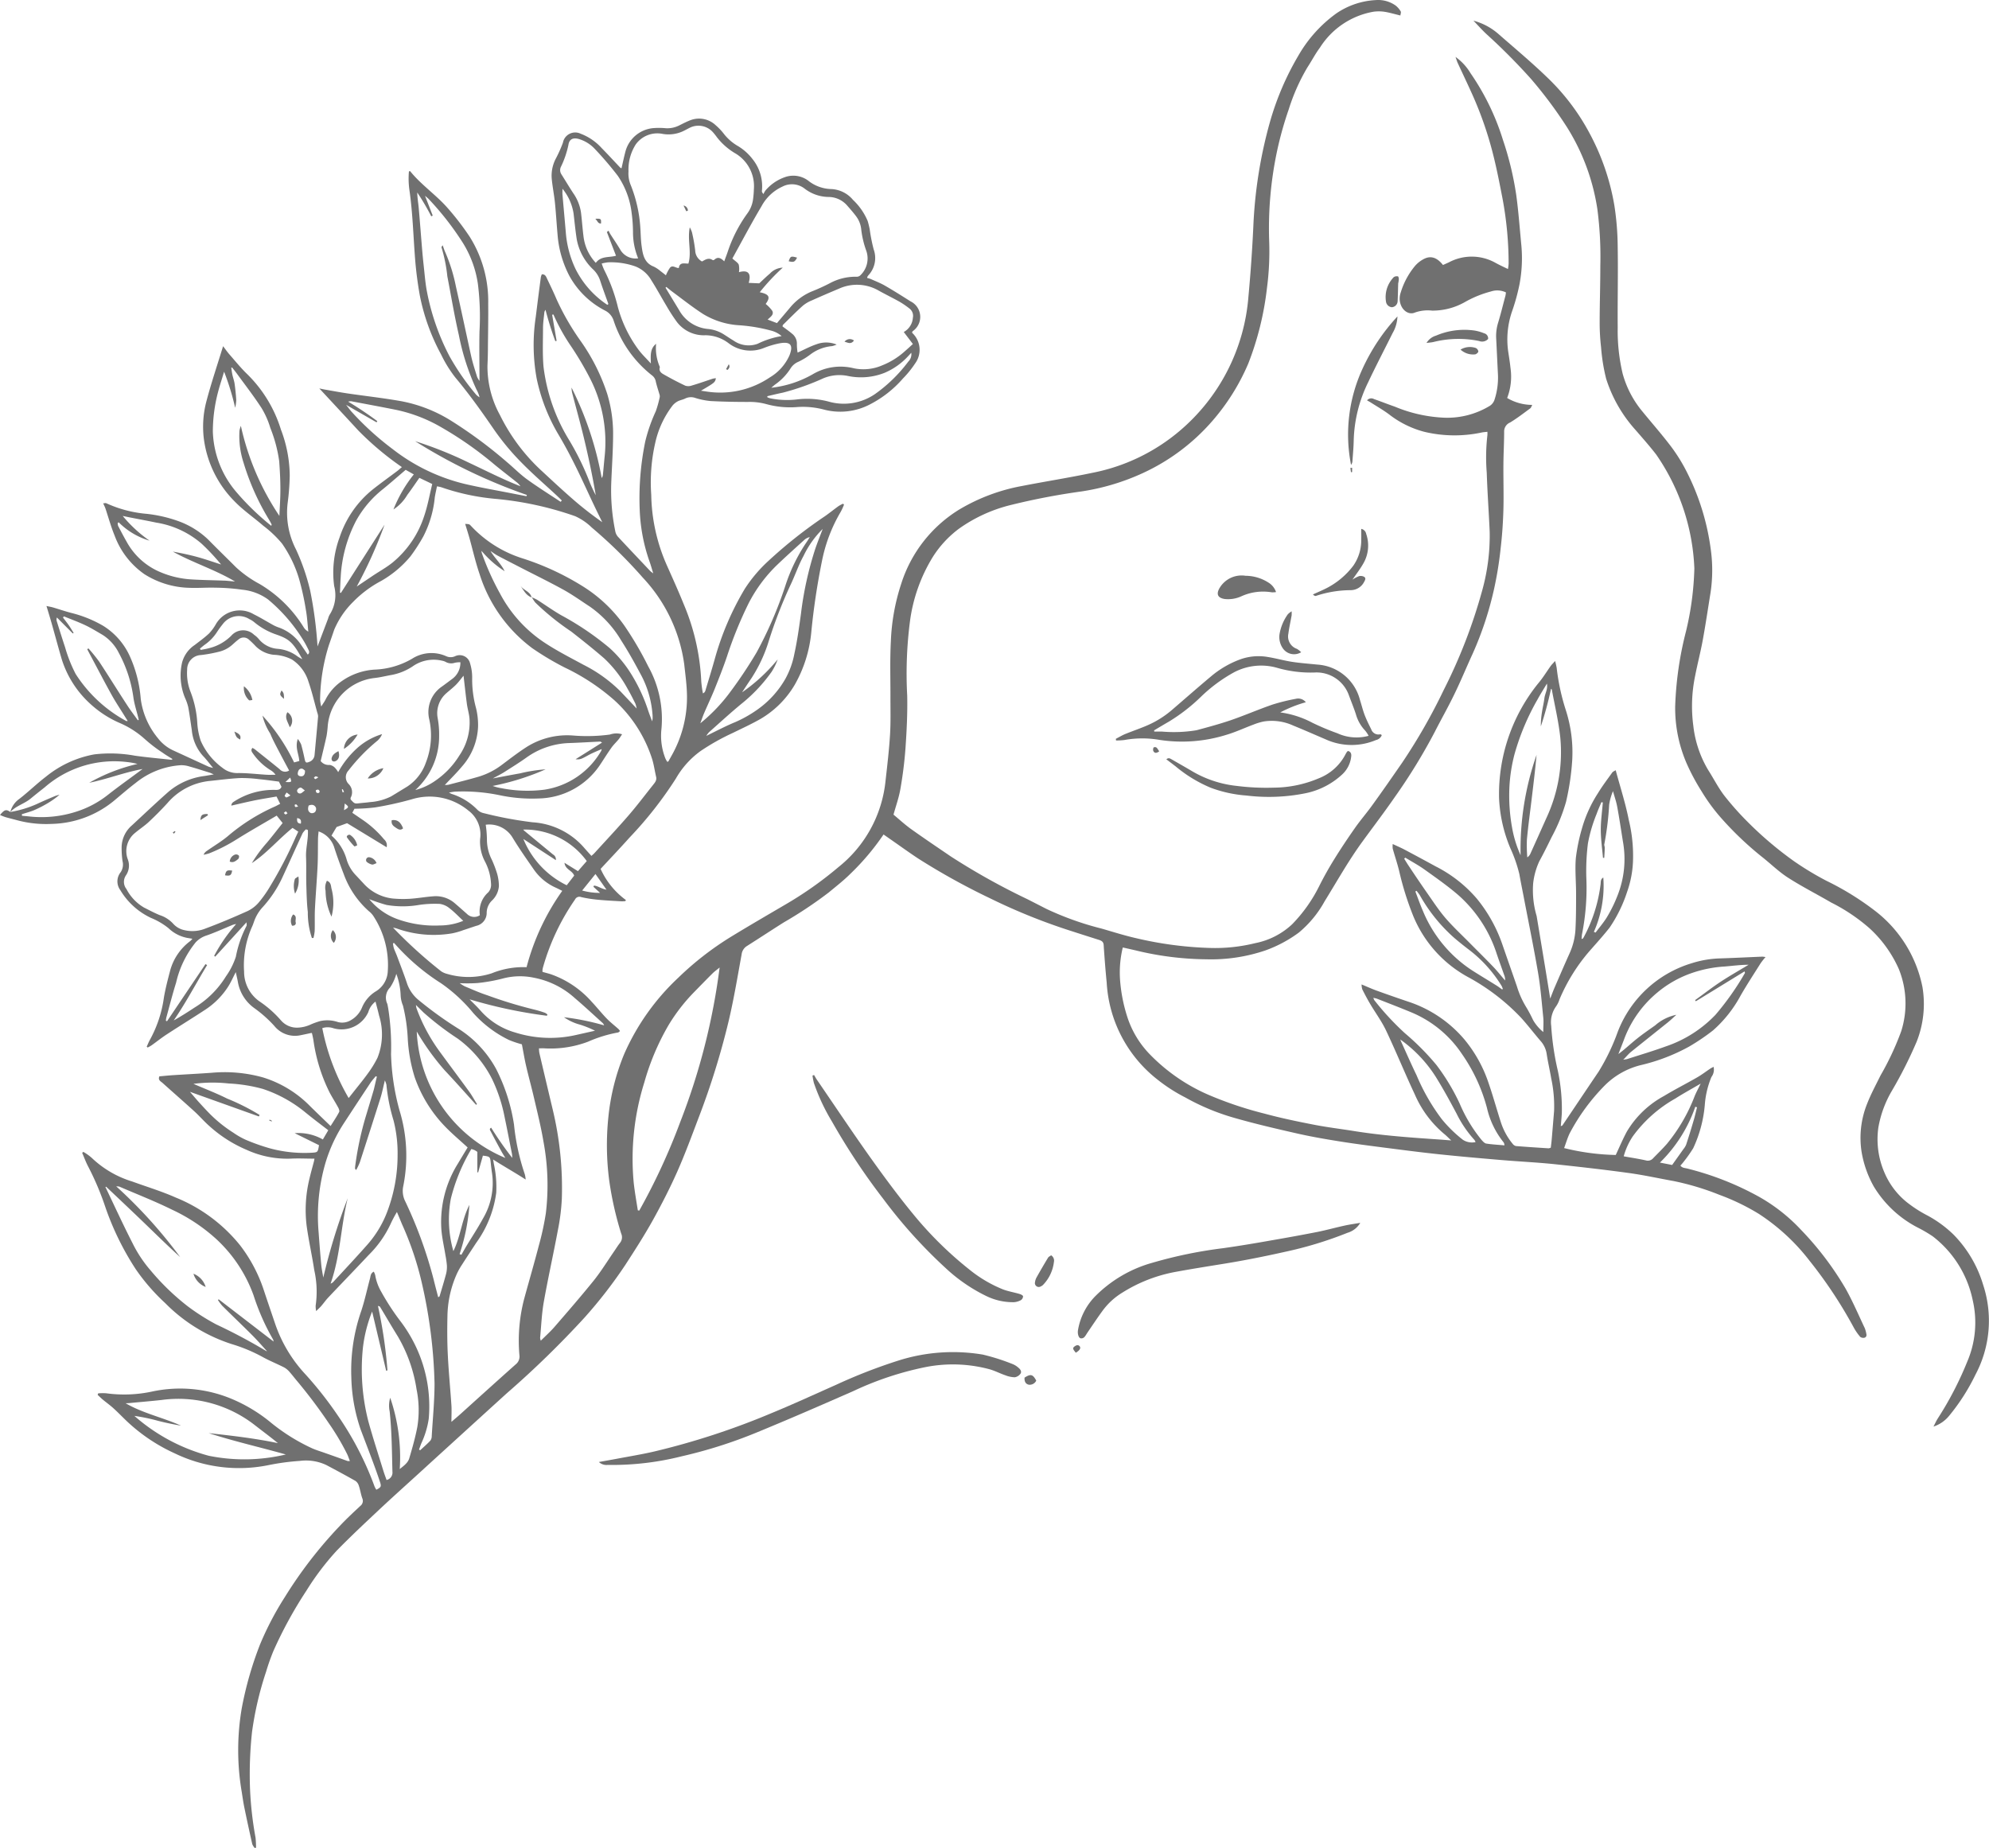 <svg id="lafemme" xmlns="http://www.w3.org/2000/svg" width="97.7" height="90.782" viewBox="0 0 97.7 90.782">
  <g id="Groupe_182" data-name="Groupe 182" transform="translate(0 0)">
    <g id="Groupe_181" data-name="Groupe 181">
      <path id="Tracé_132" data-name="Tracé 132" d="M14.646,43.753c-.048-.058-.065-.094-.093-.108s-.054.011-.082.018c.009.033.009.081.03.1S14.569,43.758,14.646,43.753Zm2.19-.859-.044.016.036.14.071-.019Zm-1.2-.587c-.073-.025-.108-.05-.135-.043s-.056.044-.083.068c.024.024.053.071.072.067A.593.593,0,0,0,15.64,42.306Zm-1.512,1.772-.084-.1-.1.082c.027.025.05.063.081.071S14.084,44.1,14.128,44.078Zm1.389-1.13c0,.1.045.156.148.128A.085.085,0,0,0,15.7,43C15.669,42.9,15.6,42.9,15.517,42.948Zm-.735,1.64c.027-.161-.008-.25-.182-.274C14.587,44.461,14.585,44.575,14.782,44.588Zm-.756-2.047c.314.013.316.011.231-.22ZM16.9,43.926c.252-.144.252-.164.034-.328Zm-2.63-.723-.187-.144a.7.7,0,0,0-.1.156c-.006.018.061.09.086.086A.84.84,0,0,0,14.267,43.2Zm.708-.245c-.106-.072-.167-.147-.22-.141a.223.223,0,0,0-.163.132.136.136,0,0,0,.167.154C14.82,43.092,14.873,43.029,14.975,42.957Zm.006-.974c-.038-.024-.1-.1-.168-.1-.132,0-.177.121-.19.228s.078.15.178.149C14.916,42.26,14.99,42.165,14.981,41.982Zm.178,1.716c-.049.152-.048.292.105.366a.229.229,0,0,0,.207-.05.235.235,0,0,0,.046-.21C15.447,43.652,15.313,43.635,15.159,43.7Zm13.434,4.173a3.214,3.214,0,0,0,.88.116l-.327-.3.028-.059c.2.018.364.163.613.2l-.541-.768ZM83.358,58.523l-.084-.029a7.053,7.053,0,0,1-1.738,2.744l.6.117c.189-.266.371-.519.55-.774a.906.906,0,0,0,.138-.223q.188-.573.357-1.153C83.251,58.981,83.3,58.751,83.358,58.523ZM29.832,19.1l.053-.037c-.133-.378-.276-.754-.4-1.137a1.319,1.319,0,0,0-.343-.557,2.709,2.709,0,0,1-.813-1.492c-.066-.419-.105-.842-.155-1.263a2.528,2.528,0,0,0-.545-1.216c0,.134-.006.21,0,.285.056.653.117,1.306.172,1.96a5.1,5.1,0,0,0,.464,1.685A4.562,4.562,0,0,0,29.832,19.1ZM73.786,52.734l.033-.029a.969.969,0,0,0-.065-.155A6.5,6.5,0,0,0,72.181,50.8q-.374-.283-.733-.587A8.029,8.029,0,0,1,69.74,48.1a2.142,2.142,0,0,0-.163-.214l-.054.035c.123.319.234.642.371.955A6.4,6.4,0,0,0,72.316,51.8c.383.245.774.477,1.159.719C73.583,52.582,73.683,52.661,73.786,52.734ZM9.821,35.986l.036.068c.137-.028.277-.048.411-.086a2.315,2.315,0,0,0,1.093-.614.771.771,0,0,1,1.119-.045,1.2,1.2,0,0,1,.223.2,1.329,1.329,0,0,0,.94.491,1.875,1.875,0,0,1,.977.376,2.336,2.336,0,0,0,.229.132c-.471-.865-.673-1-1.3-1.219A3.361,3.361,0,0,1,12.5,34.7a1.146,1.146,0,0,0-.255-.162.978.978,0,0,0-1.306.252,4.559,4.559,0,0,0-.285.392,2.21,2.21,0,0,1-.61.625C9.97,35.862,9.9,35.927,9.821,35.986ZM22.755,49.361c-.234-.218-.436-.433-.666-.61a.97.97,0,0,0-.486-.221,5.348,5.348,0,0,0-.992.046,4.707,4.707,0,0,1-1.626.005,8.624,8.624,0,0,1-.847-.283,3.186,3.186,0,0,0,1.381.979,5.381,5.381,0,0,0,2.085.312A3.008,3.008,0,0,0,22.755,49.361Zm9.974-31.14-.038.039q.333.55.667,1.1a1.805,1.805,0,0,0,1.444.929,1.781,1.781,0,0,1,.79.288c.145.091.286.19.434.276a1.285,1.285,0,0,0,1.186.163,4.186,4.186,0,0,1,1.182-.38,1.261,1.261,0,0,0-.52-.269,8.087,8.087,0,0,0-1.522-.26,3.854,3.854,0,0,1-1.836-.568c-.515-.335-1-.72-1.492-1.084C32.924,18.381,32.828,18.3,32.73,18.221ZM68.782,55.191c.018.046.036.091.056.136.248.542.486,1.089.746,1.625A9.973,9.973,0,0,0,70.817,59.1a6.461,6.461,0,0,0,1.036,1.015.819.819,0,0,0,.627.116.549.549,0,0,0-.057-.108,5.581,5.581,0,0,1-.881-1.3c-.332-.624-.671-1.246-1.046-1.843A6.546,6.546,0,0,0,68.782,55.191ZM25.708,45.341a4.367,4.367,0,0,0,2.129,2.273l.367-.474c-.1-.264-.44-.293-.476-.629l.661.41.433-.495A3.76,3.76,0,0,0,25.7,44.879a.771.771,0,0,0,.064.067l1.4,1.156a.273.273,0,0,1,.139.278ZM79.757,60.93c.377.068.735.121,1.087.2a.34.34,0,0,0,.353-.1c.232-.239.473-.471.691-.723a8.411,8.411,0,0,0,1.349-2.322c.081-.2.185-.386.3-.627-.451.265-.858.486-1.246.734A6.566,6.566,0,0,0,80.2,59.953,3.382,3.382,0,0,0,79.757,60.93ZM37.689,23.589l.006.055a1.071,1.071,0,0,0,.137.049,4.162,4.162,0,0,0,1.358.05,4.13,4.13,0,0,1,1.531.116,2.706,2.706,0,0,0,2.258-.374,7.319,7.319,0,0,0,1.64-1.6.5.5,0,0,0,.143-.43c-.08.087-.139.155-.2.217a3.342,3.342,0,0,1-1.109.768,3.138,3.138,0,0,1-1.814.153,2.068,2.068,0,0,0-1.19.114,12.022,12.022,0,0,1-2,.709C38.2,23.466,37.943,23.53,37.689,23.589ZM22.769,37.32c-.13.158-.241.313-.374.447s-.3.264-.455.4a1.3,1.3,0,0,0-.443,1.226,4.386,4.386,0,0,1,.073.875A3.566,3.566,0,0,1,20.4,42.937a3.046,3.046,0,0,0,1.005-.473,4.111,4.111,0,0,0,1.159-1.225,2.848,2.848,0,0,0,.5-1.777c-.015-.259-.1-.514-.133-.774C22.872,38.241,22.825,37.791,22.769,37.32Zm46.258,8.938-.053.051c.073.117.144.236.221.35.3.453.606.907.919,1.354.284.406.556.823.877,1.2.367.427.783.813,1.18,1.215s.786.783,1.17,1.184c.207.216.393.452.589.68a.587.587,0,0,0-.044-.267c-.121-.344-.245-.685-.363-1.03a6.513,6.513,0,0,0-1.9-2.906c-.512-.44-1.068-.831-1.618-1.224C69.692,46.638,69.353,46.457,69.027,46.257ZM22.574,65.734l.09.033c.076-.132.15-.267.229-.4.276-.458.573-.906.828-1.376a3.423,3.423,0,0,0,.45-2.215c-.027-.17-.047-.341-.064-.512-.031-.316-.037-.324-.387-.367l-.234.826-.039-.011v-1a1.182,1.182,0,0,0-.133-.085,1.469,1.469,0,0,0-.16-.056,8.972,8.972,0,0,0-1.009,2.442,5.608,5.608,0,0,0,.125,2.574c.359-.729.414-1.552.787-2.269A9.761,9.761,0,0,1,22.574,65.734Zm7-25.13c-.063-.033-.079-.049-.095-.048-.505.023-1.01.055-1.515.072a3.812,3.812,0,0,0-2.122.725c-.346.246-.708.47-1.068.7-.168.106-.348.194-.566.313.481-.09.906-.173,1.334-.248A7.511,7.511,0,0,1,26.8,41.92a12.31,12.31,0,0,1-2.6.815,2.289,2.289,0,0,0,.434.111,6.557,6.557,0,0,0,2.113.072,3.9,3.9,0,0,0,2.784-1.905.329.329,0,0,0,.023-.089c-.226.1-.447.187-.653.3-.362.2-.406.219-.63.2ZM17.126,58.067l.2-.252c.249-.317.507-.627.742-.954a5.094,5.094,0,0,0,.473-.769,3.09,3.09,0,0,0,.078-2.08c-.05-.223-.113-.444-.174-.683a.987.987,0,0,0-.352.511,1.441,1.441,0,0,1-1.71.8.853.853,0,0,0-.552-.007A11.014,11.014,0,0,0,17.126,58.067Zm-7.033-6.579.081.047c-.547.905-1.04,1.842-1.64,2.72.356-.2.7-.419,1.034-.64A4.611,4.611,0,0,0,11.1,52.087a3.524,3.524,0,0,0,.486-.964,5.561,5.561,0,0,1,.523-1.514c.019-.034,0-.088,0-.176l-1.538,1.689-.051-.042A8,8,0,0,1,11.6,49.519a.818.818,0,0,0-.232.067c-.411.17-.816.357-1.235.5a1.234,1.234,0,0,0-.524.336A4.871,4.871,0,0,0,8.65,52.4c-.178.568-.324,1.147-.482,1.721a1.067,1.067,0,0,0-.02.149l.057.023Zm68.2-1.583.081.034c.181-.24.377-.47.538-.723a6.839,6.839,0,0,0,.534-1.079,4.858,4.858,0,0,0,.272-2.674c-.091-.568-.175-1.137-.279-1.7-.048-.261-.138-.515-.209-.772a2.77,2.77,0,0,0-.187.66,14.851,14.851,0,0,1-.237,1.94c-.016.052.019.118.018.177,0,.168-.015.336-.023.5l-.062,0c-.039-.454-.106-.908-.108-1.362s.064-.906.1-1.359l-.069-.015c-.079.191-.166.378-.234.573A7.412,7.412,0,0,0,78,45.551a10.916,10.916,0,0,0-.076,1.782,11.583,11.583,0,0,1-.21,2.657c-.017.081-.018.166-.028.269.05-.027.074-.032.082-.046a7.346,7.346,0,0,0,.855-2.663c.011-.106-.007-.239.132-.315A5.586,5.586,0,0,1,78.293,49.9ZM5.83,29.784l-.049.037a.465.465,0,0,0,.023.144c.135.259.271.518.416.772A3.367,3.367,0,0,0,7.74,32.171a4.591,4.591,0,0,0,1.666.419c.524.032,1.049.039,1.574.058.1,0,.2.013.3.021l.266.024c-.983-.585-2.069-.921-3.055-1.469.41.074.813.157,1.208.266s.774.243,1.161.366a10.755,10.755,0,0,0-.957-1.021A4.47,4.47,0,0,0,7.679,29.8c-.445-.094-.892-.175-1.338-.263-.1-.021-.209-.044-.313-.066a6.534,6.534,0,0,0,1.318,1.215A3.553,3.553,0,0,1,5.83,29.784Zm.942,9.725.042-.022c-.008-.037-.015-.074-.024-.11-.08-.322-.185-.641-.234-.967A6.428,6.428,0,0,0,5.836,36.2a2.229,2.229,0,0,0-.8-.888c-.28-.162-.555-.334-.847-.472-.342-.162-.7-.292-1.05-.435l-.046.058c.093.123.191.242.279.369s.164.257.245.385l-.042.027-.779-.783a.265.265,0,0,0-.006.187c.133.423.264.847.405,1.268a7.014,7.014,0,0,0,.522,1.32A6.8,6.8,0,0,0,6.2,39.545c.012.007.033,0,.074,0l-.112-.178C5.937,39,5.7,38.65,5.493,38.279c-.376-.678-.734-1.367-1.1-2.052-.037-.07-.073-.14-.109-.21l.061-.038a8.309,8.309,0,0,1,.529.654c.462.7.9,1.412,1.36,2.116C6.4,39.009,6.592,39.256,6.771,39.508Zm27.631.146a8.359,8.359,0,0,0,1.375-1.414,22.179,22.179,0,0,0,1.384-2.061A19.7,19.7,0,0,0,38.577,32.9a8.459,8.459,0,0,1,1.046-2.146c.055-.079.1-.162.155-.243a.587.587,0,0,0-.268.136c-.427.387-.857.772-1.274,1.169a7.166,7.166,0,0,0-1.469,1.958,19.75,19.75,0,0,0-1.061,2.61c-.181.535-.39,1.061-.6,1.585-.162.4-.349.792-.519,1.19C34.517,39.322,34.463,39.489,34.4,39.654Zm6.01-9.546a4.7,4.7,0,0,0-.944,1.329c-.256.467-.424.981-.657,1.462a22.85,22.85,0,0,0-1.049,2.712,7.233,7.233,0,0,1-.837,1.809c-.162.237-.318.477-.476.716A8.571,8.571,0,0,0,38.2,36.52a2.936,2.936,0,0,1-.3.611A7.8,7.8,0,0,1,36.4,38.717c-.537.444-1.051.917-1.573,1.38a1.274,1.274,0,0,0-.134.179c.5-.242.949-.482,1.415-.673A6.094,6.094,0,0,0,37.182,39a4.708,4.708,0,0,0,1.4-1.534,4.127,4.127,0,0,0,.437-1.219c.143-.65.234-1.313.325-1.974a16.818,16.818,0,0,1,.714-3.223C40.162,30.752,40.278,30.463,40.412,30.108ZM73.9,60.391a.558.558,0,0,0-.018-.1.385.385,0,0,0-.048-.077,4.168,4.168,0,0,1-.792-1.654,8.378,8.378,0,0,0-1.228-2.652,5.548,5.548,0,0,0-2.491-2.051c-.56-.233-1.127-.45-1.691-.672a1.411,1.411,0,0,0-.172-.04.516.516,0,0,0,.045.113,13.48,13.48,0,0,0,1.5,1.621,12.514,12.514,0,0,1,1.553,1.564A10.394,10.394,0,0,1,71.7,58.339a7.329,7.329,0,0,0,1.075,1.787c.066.071.146.165.23.178C73.293,60.349,73.586,60.363,73.9,60.391ZM27.185,19.576l-.064.011.22,1.284-.064.014c-.184-.5-.345-1.012-.481-1.537a.253.253,0,0,0-.058.132c-.025.251-.063.5-.065.755,0,.636-.03,1.277.025,1.909a8.961,8.961,0,0,0,1.227,3.55,13.113,13.113,0,0,1,1.029,2.091,6.764,6.764,0,0,0,.31.671c-.159-.942-.356-1.87-.577-2.792-.181-.756-.393-1.505-.588-2.259a1.559,1.559,0,0,1-.025-.239,16.4,16.4,0,0,1,1.482,4.444.343.343,0,0,0,.059-.158c.031-.312.056-.624.089-.935A6.853,6.853,0,0,0,29,22.75a15.633,15.633,0,0,0-.952-1.617A9.451,9.451,0,0,1,27.185,19.576ZM23.066,53.218c.182.187.375.365.545.563a3.581,3.581,0,0,0,1.7,1.068,5.714,5.714,0,0,0,3.025.111l.891-.2a4.952,4.952,0,0,0-.743-.3,2.447,2.447,0,0,1-.78-.363,12.191,12.191,0,0,1,1.971.4.472.472,0,0,0-.056-.1c-.458-.413-.908-.835-1.378-1.234a4.15,4.15,0,0,0-2.01-1.005,3.293,3.293,0,0,0-1.5.029,8.289,8.289,0,0,1-1.28.231,7.591,7.591,0,0,1-.869.006,1.969,1.969,0,0,0,.244.155c.364.15.723.314,1.1.436a21.72,21.72,0,0,0,2.29.7,5.209,5.209,0,0,1,.552.164.515.515,0,0,1,.122.084l-.026.062A23.492,23.492,0,0,1,23.066,53.218Zm53.12-15.254a17.064,17.064,0,0,1-.5,1.845,4.153,4.153,0,0,1,.056-.7c.035-.23.091-.457.12-.687s.172-.429.123-.713c-.169.284-.322.521-.456.769A11.825,11.825,0,0,0,74.4,41.151a7.931,7.931,0,0,0-.259,1.673,8.829,8.829,0,0,0,.139,1.993,5.616,5.616,0,0,0,.412,1.322,14.03,14.03,0,0,1,.784-4.929c-.07.772-.165,1.541-.258,2.31-.075.621-.161,1.241-.217,1.864a7.315,7.315,0,0,0,.02.86.431.431,0,0,0,.155-.188q.394-.871.783-1.744a7.641,7.641,0,0,0,.682-3.96c-.084-.791-.273-1.57-.416-2.354C76.228,37.991,76.214,37.986,76.186,37.964ZM14.039,75.577c-1.262-.357-2.54-.645-3.788-1.049,1.14.126,2.277.256,3.4.492-.371-.306-.752-.586-1.125-.877A6.1,6.1,0,0,0,7.933,72.9c-.523.058-1.047.1-1.57.151-.064.006-.128.007-.192.01.864.5,1.833.7,2.721,1.1-.386-.066-.769-.143-1.146-.242A9.326,9.326,0,0,0,6.6,73.681a9.083,9.083,0,0,0,3.657,1.96A8.79,8.79,0,0,0,14.039,75.577Zm.436-15.784a2.421,2.421,0,0,1,1.384.309l.266-.453c-.4-.307-.768-.584-1.127-.878a6.509,6.509,0,0,0-2.088-1.152,7.689,7.689,0,0,0-1.676-.267,7.24,7.24,0,0,0-1.732.018c.579.251,1.134.462,1.662.727a10.542,10.542,0,0,1,1.586.8l-.033.075L9.33,57.761c.126.146.279.331.44.509.182.2.365.4.557.594a6.606,6.606,0,0,0,1.126.9,3.9,3.9,0,0,0,.6.346,10.011,10.011,0,0,0,1.194.425,6.473,6.473,0,0,0,2.074.218c.291-.018.29-.026.349-.37Zm3.049-26.854c.268-.179.535-.36.8-.538.32-.213.661-.4.958-.64a4.916,4.916,0,0,0,1.55-2.274c.172-.5.265-1.031.4-1.584L20.6,27.6c-.208.295-.392.572-.592.836a2.129,2.129,0,0,1-.681.716,6.688,6.688,0,0,1,1-1.721l-.4-.224c-.386.329-.742.642-1.109.942a5.168,5.168,0,0,0-1.313,1.534,6.726,6.726,0,0,0-.769,2.784c-.017.257-.025.515-.036.773l.045.014L18.89,29.9A22.046,22.046,0,0,1,17.523,32.939ZM17,24.013c.118.149.194.256.282.354a14.257,14.257,0,0,0,2,1.817A9.313,9.313,0,0,0,22.834,27.9c.768.18,1.547.312,2.32.465l.705.137.021-.061A26.786,26.786,0,0,1,20.393,25.8a19.128,19.128,0,0,1,2.594,1.034c.855.4,1.7.836,2.578,1.179a.9.9,0,0,0-.188-.2c-.355-.284-.717-.561-1.069-.849a17.709,17.709,0,0,0-2.762-1.922,7.461,7.461,0,0,0-2.093-.783c-.734-.147-1.471-.283-2.206-.422a.625.625,0,0,0-.145.02,17.211,17.211,0,0,1,1.431.957l-.037.059Zm66.3,29.3-.037-.055c.42-.3.831-.623,1.264-.908s.909-.555,1.364-.83c-.4,0-.789.055-1.178.086a6.024,6.024,0,0,0-1.575.308,5.355,5.355,0,0,0-1.714.957A5.461,5.461,0,0,0,79.807,55.1c-.1.27-.208.537-.311.806.325-.24.6-.506.9-.746s.6-.446.907-.663a2.243,2.243,0,0,1,1.04-.519c-.157.141-.278.259-.409.365-.6.482-1.2.958-1.8,1.442-.129.1-.237.235-.4.4.114-.019.153-.021.19-.032.636-.205,1.277-.395,1.9-.622a6.039,6.039,0,0,0,2.437-1.549,13.4,13.4,0,0,0,1.45-2.056c.007-.011-.007-.035-.018-.081ZM31.346,16.816a3.349,3.349,0,0,1-.253-1.291,7.535,7.535,0,0,0-.066-.935,4.077,4.077,0,0,0-.682-1.829,16.4,16.4,0,0,0-1.12-1.311,1.749,1.749,0,0,0-.788-.494c-.288-.081-.473,0-.517.291a4.639,4.639,0,0,1-.359,1.057.373.373,0,0,0,.007.372c.2.315.389.635.594.946a2.2,2.2,0,0,1,.377.949c.047.381.072.765.12,1.146a2.3,2.3,0,0,0,.607,1.322c.255-.35.658-.252.992-.35l-.448-1.165.084-.065a1.7,1.7,0,0,0,.079.157c.173.273.359.538.52.817A.869.869,0,0,0,31.346,16.816ZM11.4,22.177l-.04.018c.018.115.031.231.056.345.032.148.087.292.108.44.038.267.064.537.081.806a2.088,2.088,0,0,1-.053.373,12.478,12.478,0,0,0-.545-1.775c-.1.345-.2.639-.279.935a7.679,7.679,0,0,0-.273,2.008,4.8,4.8,0,0,0,1.133,2.945,12.64,12.64,0,0,0,1.738,1.686c.008-.036.021-.058.014-.071-.035-.072-.073-.144-.114-.213a12.05,12.05,0,0,1-1.262-2.816,4.215,4.215,0,0,1-.2-1.581,1.624,1.624,0,0,1,.067-.232,12.866,12.866,0,0,0,1.893,4.425c.017-.428.05-.862.049-1.3,0-.464-.025-.928-.059-1.39a6.938,6.938,0,0,0-.436-1.634,4.172,4.172,0,0,0-.426-.967c-.373-.576-.794-1.12-1.2-1.676C11.574,22.395,11.486,22.287,11.4,22.177Zm7.632,49.267-.063.022-.69-2.911a6.922,6.922,0,0,0-.453,1.783,10.281,10.281,0,0,0,.267,3.609c.222.807.482,1.6.728,2.4.049.161.109.318.167.484a.373.373,0,0,0,.288-.41c-.026-.988-.029-1.976-.136-2.961a1.388,1.388,0,0,1,.027-.669,9.024,9.024,0,0,1,.469,3.5c.229-.179.4-.314.464-.516.152-.513.3-1.031.4-1.556a5.122,5.122,0,0,0-.038-1.84,7.3,7.3,0,0,0-.923-2.606c-.3-.482-.582-.97-.875-1.454-.011-.018-.045-.021-.1-.043A23.057,23.057,0,0,1,19.032,71.444Zm4.4-13.083-.047.039c-.515-.569-1.023-1.144-1.547-1.7a12.209,12.209,0,0,1-1.367-1.9,7.081,7.081,0,0,0,4.352,6.21c-.071-.117-.137-.218-.194-.323-.174-.319-.347-.639-.514-.962-.03-.059-.106-.142.012-.2a16.957,16.957,0,0,0,1.034,1.483,1.118,1.118,0,0,0-.029-.279c-.116-.585-.228-1.171-.351-1.755a7.636,7.636,0,0,0-.609-1.837,5.572,5.572,0,0,0-1.694-1.993,14.13,14.13,0,0,1-1.685-1.29c-.109-.11-.221-.219-.362-.358a1.068,1.068,0,0,0,.026.156,8.591,8.591,0,0,0,1.121,2.106c.488.669.986,1.33,1.473,2C23.188,57.949,23.3,58.159,23.429,58.361ZM21.255,14.716l-.071.037a11.39,11.39,0,0,0-.689-1.171c.005.259.049.505.072.753.059.662.108,1.324.163,1.986.024.292.052.584.084.875.045.4.075.806.147,1.2a11.518,11.518,0,0,0,1.118,3.229,11.908,11.908,0,0,0,1.309,1.888.893.893,0,0,0,.167.131,1.466,1.466,0,0,0-.15-.381,11.606,11.606,0,0,1-.866-2.677c-.22-.955-.38-1.925-.566-2.888a7.543,7.543,0,0,0-.287-1.423c-.007-.018.031-.054.058-.1.048.131.079.238.126.338a8.2,8.2,0,0,1,.522,1.675c.259,1.144.5,2.294.753,3.439.077.344.188.68.292,1.017a.871.871,0,0,0,.116.193c0-.815-.018-1.624,0-2.431a12.885,12.885,0,0,0-.078-2.326A5.222,5.222,0,0,0,22.7,16a14.2,14.2,0,0,0-1.646-2.1c-.042-.044-.091-.081-.178-.157Zm14.092,36.94c-.155.128-.261.2-.352.293-.294.292-.583.591-.873.887a8.855,8.855,0,0,0-1.282,1.648A12.041,12.041,0,0,0,31.649,57.3a12.526,12.526,0,0,0-.519,4.945c.05.448.13.893.2,1.339l.071.012a31.056,31.056,0,0,0,2.014-4.356A32.021,32.021,0,0,0,35.348,51.656Zm3.832-30.209c.337-.152.622-.308.925-.408a1.349,1.349,0,0,1,.992.014,1.178,1.178,0,0,1-.225.076,2.065,2.065,0,0,0-1.085.425,3.267,3.267,0,0,1-.569.344.833.833,0,0,0-.4.351,2.8,2.8,0,0,1-.757.777c-.06.047-.116.1-.174.148a5.235,5.235,0,0,0,2.036-.663,2.678,2.678,0,0,1,2.019-.293,2.319,2.319,0,0,0,1.4-.147,3.651,3.651,0,0,0,1.032-.626c.15-.13.3-.265.468-.42l-.448-.589a.868.868,0,0,0,.448-.7.453.453,0,0,0-.174-.458,4.253,4.253,0,0,0-.474-.325c-.334-.188-.68-.356-1.016-.542a2.13,2.13,0,0,0-1.953-.11c-.447.188-.894.379-1.336.578a1.7,1.7,0,0,0-.443.257c-.338.3-.658.628-.983.946-.017.017-.017.052-.025.079.159.12.318.229.463.353a.615.615,0,0,1,.243.53A2.542,2.542,0,0,0,39.179,21.448ZM21.525,67.855c.04-.03.063-.038.068-.051.109-.368.222-.734.319-1.1a1.4,1.4,0,0,0,.039-.418,4.738,4.738,0,0,0-.073-.511c-.069-.43-.171-.857-.2-1.289a5.411,5.411,0,0,1,.821-3.209c.163-.275.33-.548.471-.783-.39-.359-.77-.677-1.112-1.032a6.594,6.594,0,0,1-1.485-2.41,7.681,7.681,0,0,1-.342-1.876,8.508,8.508,0,0,0-.237-1.65,1.451,1.451,0,0,1-.115-.528,3.412,3.412,0,0,0-.212-1.033,2.268,2.268,0,0,1-.307.672.707.707,0,0,0-.137.8c.021.067.027.139.043.208a12.149,12.149,0,0,1,.142,2.267,11.532,11.532,0,0,0,.413,2.753,7.592,7.592,0,0,1,.19,3.717,1.132,1.132,0,0,0,.093.757A21.379,21.379,0,0,1,21.3,66.978C21.37,67.266,21.447,67.555,21.525,67.855ZM34.432,23.32l.288.042a4.354,4.354,0,0,0,3.1-.7,2.382,2.382,0,0,0,.957-1.073c.2-.505.063-.693-.47-.6a4.271,4.271,0,0,0-.784.231,1.761,1.761,0,0,1-1.749-.245,1.894,1.894,0,0,0-1.129-.38,1.659,1.659,0,0,1-1.4-.658,8.75,8.75,0,0,1-.509-.787c-.251-.416-.48-.845-.741-1.253a1.563,1.563,0,0,0-.787-.684,3.622,3.622,0,0,0-1.342-.2,2.118,2.118,0,0,0-.31.059,2.9,2.9,0,0,0,.123.317,8.265,8.265,0,0,1,.67,1.818,6.237,6.237,0,0,0,1.006,2.087c.169.231.381.429.616.689-.012-.4-.043-.73.257-.968a2.3,2.3,0,0,0,.178,1.125.044.044,0,0,1,.005.029c-.055.174.056.275.179.343.352.2.708.389,1.073.561a.5.5,0,0,0,.322-.009c.347-.1.689-.225,1.034-.337a.818.818,0,0,1,.147-.019C35.117,22.916,35.117,22.916,34.432,23.32Zm-15.92,33.7-.054-.027c-.087.108-.183.209-.259.324q-.662,1-1.315,2a7.459,7.459,0,0,0-.891,1.916,9.322,9.322,0,0,0-.343,3.423c.039.535.08,1.069.13,1.6.02.212.065.42.1.63a29.628,29.628,0,0,1,1.2-3.9c-.341,1.38-.356,2.821-.842,4.2a.565.565,0,0,0,.113-.064c.569-.618,1.145-1.23,1.7-1.859a5.255,5.255,0,0,0,1.018-1.745,7.832,7.832,0,0,0,.461-2.645,6.489,6.489,0,0,0-.2-1.709,8.837,8.837,0,0,1-.349-1.75,1.038,1.038,0,0,0-.076-.213c-.082.333-.136.609-.22.876q-.5,1.577-1.01,3.147a3.26,3.26,0,0,1-.181.381c-.034-.045-.056-.06-.055-.075a1.541,1.541,0,0,1,.016-.18,15.726,15.726,0,0,1,.5-2.339c.137-.455.276-.91.409-1.366C18.413,57.443,18.459,57.231,18.512,57.021Zm5.347-12.379a5.248,5.248,0,0,1,.059.713,2.177,2.177,0,0,0,.235.993,5.655,5.655,0,0,1,.269.709,2.289,2.289,0,0,1,.084.6,1.092,1.092,0,0,1-.352.72.86.86,0,0,0-.248.57.649.649,0,0,1-.512.662c-.212.068-.421.143-.633.21a3.528,3.528,0,0,1-.554.159,5.4,5.4,0,0,1-2.723-.24,1.306,1.306,0,0,0-.177-.041,22.784,22.784,0,0,0,2.365,2.146.934.934,0,0,0,.3.129,3.7,3.7,0,0,0,2.183-.032,4.121,4.121,0,0,1,1.71-.3,11.5,11.5,0,0,1,1.753-3.75c-.114-.057-.2-.1-.29-.144a2.606,2.606,0,0,1-1.112-.913c-.351-.506-.706-1.011-1.026-1.537A1.334,1.334,0,0,0,23.859,44.641ZM5.215,62.424l-.037.013c.445.928.874,1.865,1.343,2.781a6.264,6.264,0,0,0,.89,1.333,11.749,11.749,0,0,0,1.832,1.763,10.728,10.728,0,0,0,1.381.875,27.213,27.213,0,0,1,2.434,1.295c.032.021.076.023.054.017-.215-.235-.452-.511-.708-.768-.492-.494-1-.975-1.492-1.466a2.185,2.185,0,0,1-.208-.283l.041-.027,2.693,2.072a.38.38,0,0,0-.024-.1,11.161,11.161,0,0,1-.956-2.162,6.987,6.987,0,0,0-1.8-2.74,8.607,8.607,0,0,0-2.21-1.477c-.842-.416-1.721-.758-2.585-1.131a.693.693,0,0,0-.153-.013,23.727,23.727,0,0,1,3.14,3.473c-.62-.56-1.213-1.145-1.813-1.723S5.822,63,5.215,62.424Zm30.758-45.6c.14.128.268.2.314.3a1,1,0,0,1,.01.373c.419-.116.623.024.48.525l.518.023c.164-.151.336-.323.522-.478a.908.908,0,0,1,.633-.293,10.013,10.013,0,0,0-1.131,1.209c.5.1.52.263.291.574a1.765,1.765,0,0,1,.322.336c.1.189-.086.3-.225.431l.457.175.62-.733a2.772,2.772,0,0,1,1.076-.817,9.351,9.351,0,0,0,.883-.4,2.662,2.662,0,0,1,1.309-.329.266.266,0,0,0,.191-.054,1.14,1.14,0,0,0,.311-1.215,4.587,4.587,0,0,1-.254-1.09,1.286,1.286,0,0,0-.245-.607c-.133-.178-.28-.346-.427-.513a1.22,1.22,0,0,0-.9-.439,1.961,1.961,0,0,1-1.21-.414,1.013,1.013,0,0,0-1.091-.092,2.2,2.2,0,0,0-1.021.962C36.9,15.107,36.44,15.983,35.973,16.826ZM22.614,36.659a1.3,1.3,0,0,0-.269.024.554.554,0,0,1-.467-.048.692.692,0,0,0-.171-.054,1.793,1.793,0,0,0-1.441.283,2.8,2.8,0,0,1-1,.413c-.3.051-.595.129-.9.16A2.6,2.6,0,0,0,16.1,39.77a4.86,4.86,0,0,1-.06.512c-.087.4-.187.8-.288,1.23a.489.489,0,0,0,.438.191.473.473,0,0,1,.256.132,1.185,1.185,0,0,1,.166.222,4.524,4.524,0,0,1,.9-1.15,3.223,3.223,0,0,1,1.256-.717.89.89,0,0,1-.219.315,8.959,8.959,0,0,0-1.43,1.47.478.478,0,0,0,.006.666.565.565,0,0,1,.1.673c-.012.023,0,.058,0,.087.194.212.194.211.435.183.171-.02.343-.03.513-.055a2.7,2.7,0,0,0,1.047-.285c.26-.157.518-.317.777-.474a2.317,2.317,0,0,0,.919-1.174,3.669,3.669,0,0,0,.173-2.114,1.52,1.52,0,0,1,.62-1.631c.165-.117.325-.241.488-.361A.982.982,0,0,0,22.614,36.659Zm.957,12.427a1.256,1.256,0,0,1,.41-1.122.552.552,0,0,0,.139-.418,2.615,2.615,0,0,0-.287-1.076,2.086,2.086,0,0,1-.249-1.136A1.472,1.472,0,0,0,23,43.939a2.979,2.979,0,0,0-2.77-.549,16.5,16.5,0,0,1-1.805.4,8.765,8.765,0,0,1-1.014.065l-.105.2.458.313a5.074,5.074,0,0,1,1.1.99.389.389,0,0,1,.128.389l-1.943-1.182-.515.187-.252.423a2.424,2.424,0,0,1,.755,1.209,1.9,1.9,0,0,0,.449.745c.119.124.234.253.353.377a2.267,2.267,0,0,0,1.447.759,5.564,5.564,0,0,0,.847.014c.383-.025.762-.094,1.145-.122a1.422,1.422,0,0,1,1.067.346c.2.171.394.345.591.517A.5.5,0,0,0,23.571,49.086Zm-8.943-8.66a1.378,1.378,0,0,1,.164.269c.068.242.124.488.176.734.034.162.073.187.218.125a.389.389,0,0,0,.265-.336c.059-.634.119-1.268.174-1.9a.535.535,0,0,0-.038-.177c-.141-.507-.26-1.021-.431-1.517a2,2,0,0,0-.816-1.1,2.15,2.15,0,0,0-.9-.232,1.48,1.48,0,0,1-.885-.425,4.225,4.225,0,0,0-.325-.317.38.38,0,0,0-.526,0c-.1.073-.186.156-.277.236a1.508,1.508,0,0,1-.691.361,6.736,6.736,0,0,1-.864.158.705.705,0,0,0-.679.716,2.5,2.5,0,0,0,.159,1.072,5.031,5.031,0,0,1,.336,1.5,3.465,3.465,0,0,0,.17.919,3.261,3.261,0,0,0,1.069,1.333,1.147,1.147,0,0,0,.781.257c.464,0,.928.056,1.392.084.144.009.289,0,.434,0a.758.758,0,0,0-.254-.231,2.915,2.915,0,0,1-.852-.809c-.057-.081-.125-.162-.029-.28a1.054,1.054,0,0,1,.128.076c.4.322.808.642,1.207.969a.357.357,0,0,0,.468.066c-.162-.3-.322-.6-.474-.891s-.326-.608-.455-.925a2.869,2.869,0,0,1-.38-.881,9.452,9.452,0,0,1,1.553,2.3l.255-.069C14.681,41.163,14.481,40.846,14.629,40.426Zm20.946-23.46c.07-.192.125-.333.173-.476a6.9,6.9,0,0,1,.965-1.882,1.5,1.5,0,0,0,.282-.722,4.362,4.362,0,0,0,.036-.454,1.874,1.874,0,0,0-.881-1.754,3.177,3.177,0,0,1-.932-.808,3.012,3.012,0,0,0-.188-.238.953.953,0,0,0-1.161-.223c-.082.04-.161.085-.243.126a1.689,1.689,0,0,1-1.085.167,1.305,1.305,0,0,0-1.313.52,2.3,2.3,0,0,0-.355,1.323,1.476,1.476,0,0,0,.1.649,6.759,6.759,0,0,1,.481,2.12c.02.293.022.588.061.878.057.422.121.847.6,1.032a1.557,1.557,0,0,1,.328.218c.1.074.2.154.267.209a2.027,2.027,0,0,1,.2-.372c.129-.15.277.016.435.014.038-.3.274-.217.47-.217.17-.576-.058-1.152.068-1.781a1.393,1.393,0,0,1,.105.232,7.869,7.869,0,0,1,.161.9.638.638,0,0,0,.335.544c.158-.086.324-.207.522-.069a.093.093,0,0,0,.084-.017C35.263,16.724,35.408,16.8,35.575,16.965ZM13.7,42.522c-.342-.043-.661-.09-.981-.12a6.542,6.542,0,0,0-.937-.054c-.494.025-.986.092-1.479.142a3.15,3.15,0,0,0-2.074,1.082c-.292.322-.6.631-.917.928-.206.193-.446.348-.663.53a1.149,1.149,0,0,0-.371,1.312.854.854,0,0,1-.087.78.565.565,0,0,0,.02.678,2.258,2.258,0,0,0,.866.911c.253.127.5.26.763.368a1.543,1.543,0,0,1,.659.416,1.013,1.013,0,0,0,.566.326,1.7,1.7,0,0,0,1.042-.087c.692-.257,1.372-.546,2.045-.848a1.664,1.664,0,0,0,.55-.417,5.84,5.84,0,0,0,.574-.815,20.726,20.726,0,0,0,1.206-2.307c.052-.118.108-.234.169-.366l-.281-.185c-.7.563-1.263,1.245-2,1.73a6.688,6.688,0,0,1,.738-1c.275-.329.536-.669.775-.969l-.292-.364c-.66.39-1.321.762-1.962,1.164a8.238,8.238,0,0,1-1.348.688,2.207,2.207,0,0,1-.281.071.415.415,0,0,1,.162-.191c.34-.238.7-.452,1.018-.714a9.442,9.442,0,0,1,2.3-1.454c.1-.041.19-.1.283-.142l-.179-.36c-.386.067-.755.124-1.121.2s-.735.164-1.1.247a.221.221,0,0,1,.091-.172,3.577,3.577,0,0,1,2.1-.6c.153,0,.22-.036.273-.152ZM15.123,44.9l-.095-.033a.938.938,0,0,0-.166.194c-.343.741-.675,1.486-1.018,2.226a5.766,5.766,0,0,1-.963,1.427,1.987,1.987,0,0,0-.365.585c-.042.1-.072.211-.117.312a4.661,4.661,0,0,0-.409,2.244,1.777,1.777,0,0,0,.747,1.458,5.356,5.356,0,0,1,1.065.94,1.031,1.031,0,0,0,.837.355,1.657,1.657,0,0,0,.641-.162,3.536,3.536,0,0,1,.454-.161,1.619,1.619,0,0,1,.869.051.821.821,0,0,0,.641-.1,1.269,1.269,0,0,0,.545-.633,1.692,1.692,0,0,1,.687-.786,1.213,1.213,0,0,0,.572-.982,4.387,4.387,0,0,0-.727-2.738,1.083,1.083,0,0,0-.211-.216,4.485,4.485,0,0,1-1.195-1.733c-.172-.454-.343-.909-.491-1.371a1.212,1.212,0,0,0-.775-.808c-.01.126-.026.24-.028.355-.008.444,0,.889-.021,1.332-.034.707-.094,1.412-.13,2.119-.018.363,0,.727-.013,1.091a2.237,2.237,0,0,1-.06.339H15.32a3.923,3.923,0,0,1-.2-1.275c-.052-.452-.061-.909-.074-1.365s.006-.89-.013-1.334S15.151,45.347,15.123,44.9Zm4.233,5.548-.053.021a1.458,1.458,0,0,0,.042.235c.046.133.109.259.158.391.172.464.354.925.508,1.394a1.831,1.831,0,0,0,.584.791,18.312,18.312,0,0,0,1.974,1.413,5.384,5.384,0,0,1,1.8,1.944,9.025,9.025,0,0,1,.879,2.733,10.922,10.922,0,0,0,.525,2.425,1.265,1.265,0,0,1,.048.276c-.526-.342-1.045-.63-1.6-.984l.038.217a5.341,5.341,0,0,1,.116,1.418,5.41,5.41,0,0,1-.98,2.453c-.232.355-.466.708-.693,1.065a3.472,3.472,0,0,0-.266.473,5.268,5.268,0,0,0-.455,1.968c-.017.657-.017,1.315.014,1.971.04.839.123,1.675.179,2.513.016.248,0,.5,0,.81.173-.149.316-.269.455-.394.9-.812,1.8-1.627,2.709-2.436a.485.485,0,0,0,.176-.444,8.145,8.145,0,0,1,.233-2.768c.237-.869.49-1.733.717-2.605a13.848,13.848,0,0,0,.348-1.6,11.626,11.626,0,0,0-.114-3.506c-.122-.727-.3-1.444-.468-2.163-.12-.522-.265-1.038-.385-1.56-.082-.353-.14-.712-.21-1.071a5.021,5.021,0,0,1-.629-.211,5.66,5.66,0,0,1-1.758-1.325,7.784,7.784,0,0,0-1.577-1.459A10.56,10.56,0,0,1,19.679,50.8C19.568,50.686,19.463,50.566,19.356,50.448Zm2.494-7.759a1.057,1.057,0,0,0,.178-.012c.5-.132,1-.255,1.494-.4A3.616,3.616,0,0,0,24.65,41.7c.4-.3.805-.614,1.23-.886a3.731,3.731,0,0,1,2.292-.554,8.361,8.361,0,0,0,1.785-.049.967.967,0,0,1,.6-.014c-.067.1-.113.179-.171.25-.116.14-.251.265-.355.413-.2.28-.379.574-.57.859a3.71,3.71,0,0,1-3.007,1.632,7.686,7.686,0,0,1-1.9-.158,8.859,8.859,0,0,0-2.2-.178c-.085.006-.17.024-.3.044a1.448,1.448,0,0,0,.13.068,3.058,3.058,0,0,1,1.278.791.639.639,0,0,0,.317.158,18.955,18.955,0,0,0,2.386.445,3.652,3.652,0,0,1,2.522,1.244c.117.136.238.267.364.407.059-.054.107-.092.147-.136.559-.614,1.129-1.219,1.672-1.847.417-.482.8-.991,1.2-1.493.09-.115.2-.228.159-.406-.07-.3-.109-.6-.2-.889a6.638,6.638,0,0,0-1.853-2.877,10.535,10.535,0,0,0-2.425-1.6,13.675,13.675,0,0,1-1.615-.962,7.255,7.255,0,0,1-2.578-3.632c-.2-.583-.335-1.184-.5-1.777-.065-.228-.137-.454-.209-.69.21.01.206.013.288.1a5.867,5.867,0,0,0,2.514,1.588,13.141,13.141,0,0,1,2.915,1.34,7.1,7.1,0,0,1,2.095,1.957,16.658,16.658,0,0,1,1.181,2.015,5.305,5.305,0,0,1,.646,3.1,3.016,3.016,0,0,0,.2,1.431,1.06,1.06,0,0,0,.093.159c.035-.017.048-.019.052-.026.054-.1.108-.192.161-.289a5.811,5.811,0,0,0,.751-2.934c-.007-.514-.079-1.028-.135-1.54A7.751,7.751,0,0,0,31.573,32.5a23.527,23.527,0,0,0-2.509-2.462,2.779,2.779,0,0,0-.82-.557,16.191,16.191,0,0,0-3.933-.851,11.1,11.1,0,0,1-2.634-.568,1.508,1.508,0,0,0-.213-.044c-.039.2-.081.371-.108.548a5.277,5.277,0,0,1-.56,1.908,8.43,8.43,0,0,1-.639.989,5.244,5.244,0,0,1-1.432,1.2,5.542,5.542,0,0,0-1.38,1.031,4.228,4.228,0,0,0-.93,1.37c-.083.249-.171.5-.257.745a9.3,9.3,0,0,0-.435,2.683,1.969,1.969,0,0,0,.056.341c.1-.158.165-.246.213-.344a2.444,2.444,0,0,1,.791-.9,3.143,3.143,0,0,1,1.611-.568,3.931,3.931,0,0,0,1.841-.531,1.769,1.769,0,0,1,1.686-.126.528.528,0,0,0,.431,0,.523.523,0,0,1,.741.361,2.326,2.326,0,0,1,.1.717,5.284,5.284,0,0,0,.19,1.469,3.475,3.475,0,0,1,.1.9,3.141,3.141,0,0,1-.786,1.964C22.441,42.084,22.152,42.365,21.85,42.689Zm4.26-9.226a2.354,2.354,0,0,1,.284.133c.392.249.77.522,1.172.753a14.066,14.066,0,0,1,2.384,1.617,5.922,5.922,0,0,1,1.028,1.23,8.194,8.194,0,0,1,.87,1.865c.05.149.109.295.184.5a1.235,1.235,0,0,0,.025-.146c0-.071,0-.142-.008-.213a4.89,4.89,0,0,0-.6-1.991c-.294-.553-.6-1.1-.94-1.628a5.336,5.336,0,0,0-1.538-1.659c-.424-.276-.836-.573-1.277-.818-.69-.382-1.4-.727-2.1-1.088-.386-.2-.773-.395-1.156-.6-.12-.064-.23-.149-.344-.224.207.355.517.622.694.992a4.975,4.975,0,0,1-1.136-1,.4.4,0,0,0,.027.143,12.918,12.918,0,0,0,.872,1.936,6.573,6.573,0,0,0,2.12,2.38c.635.43,1.326.778,2,1.144a7.044,7.044,0,0,1,1.813,1.308l.788.833a1.441,1.441,0,0,0-.064-.244c-.118-.235-.234-.472-.368-.7a5.92,5.92,0,0,0-1.158-1.514c-.527-.458-1.075-.892-1.624-1.322a12.569,12.569,0,0,1-1.767-1.427,2.032,2.032,0,0,1-.175-.27ZM.508,44.015a1.115,1.115,0,0,1,.451-.65c.445-.346.851-.744,1.3-1.087a5.242,5.242,0,0,1,2.373-1.093,6.74,6.74,0,0,1,2,.065c.591.083,1.186.135,1.779.2.015,0,.032-.014.069-.031-.169-.108-.332-.2-.484-.311a7.167,7.167,0,0,1-.866-.66,4.524,4.524,0,0,0-1.3-.827,5.171,5.171,0,0,1-1.39-.914,4.97,4.97,0,0,1-1.4-2.172c-.175-.59-.332-1.185-.5-1.776-.076-.269-.159-.537-.257-.863.138.03.231.044.32.07.3.088.6.192.9.27a5.94,5.94,0,0,1,1.57.636A3.421,3.421,0,0,1,6.4,36.415a6.3,6.3,0,0,1,.514,2.05,3.788,3.788,0,0,0,.84,1.921A2.024,2.024,0,0,0,8.529,41c.57.261,1.14.525,1.71.786a1.953,1.953,0,0,0,.229.065c-.193-.232-.334-.424-.5-.594a2.189,2.189,0,0,1-.546-1.258c-.057-.38-.106-.761-.176-1.138a2.45,2.45,0,0,0-.16-.457,2.87,2.87,0,0,1-.143-1.728,1.5,1.5,0,0,1,.622-.865c.239-.185.487-.362.706-.569a2.308,2.308,0,0,0,.339-.464,1.35,1.35,0,0,1,1.857-.474c.326.16.636.354.955.529a1.735,1.735,0,0,0,.279.121,2.2,2.2,0,0,1,1.1.867c.1.149.205.3.315.462.1-.073.073-.162.034-.241-.076-.154-.155-.307-.245-.453a8.136,8.136,0,0,0-1.737-2.014,2.582,2.582,0,0,0-1.264-.479,9.865,9.865,0,0,0-1.328-.1c-.415-.013-.831.023-1.245.007a4.313,4.313,0,0,1-2.24-.672A3.993,3.993,0,0,1,5.63,30.436c-.176-.427-.3-.877-.445-1.316-.028-.083-.07-.161-.116-.268.064,0,.117-.023.151-.005a5.973,5.973,0,0,0,1.981.521,6.741,6.741,0,0,1,1.565.36,4.154,4.154,0,0,1,1.456.9c.453.462.919.912,1.375,1.37a5.647,5.647,0,0,0,1.161.82,6.322,6.322,0,0,1,2.163,2.129.571.571,0,0,0,.224.206c-.038-.35-.055-.7-.117-1.048a13.106,13.106,0,0,0-.337-1.539,6.008,6.008,0,0,0-.84-1.741,5.576,5.576,0,0,0-.92-.873c-.473-.411-1-.768-1.43-1.218a5.326,5.326,0,0,1-1.492-3.086,4.876,4.876,0,0,1,.138-1.839c.235-.885.528-1.755.811-2.676.116.151.209.288.318.411.293.334.573.683.894.988a6.5,6.5,0,0,1,1.63,2.7,6.473,6.473,0,0,1,.432,2.255,11.953,11.953,0,0,1-.1,1.331,3.938,3.938,0,0,0,.405,2.294,10.565,10.565,0,0,1,.7,2.031,20.207,20.207,0,0,1,.36,2.739l.519-1.368a.783.783,0,0,1,.082-.2,1.763,1.763,0,0,0,.216-1.4,4.98,4.98,0,0,1,.267-2.389,5.048,5.048,0,0,1,1.66-2.38c.381-.3.775-.582,1.162-.873.072-.054.137-.116.238-.2a14.631,14.631,0,0,1-2.143-1.8c-.62-.674-1.245-1.344-1.913-2.064.128.026.192.041.257.053.379.065.756.137,1.136.193.89.131,1.786.228,2.671.388a7.09,7.09,0,0,1,2.414.955,22.282,22.282,0,0,1,2.753,2.042c.325.273.624.581.967.83.537.389,1.1.741,1.655,1.109l.059-.066c-.086-.084-.171-.17-.259-.252-.548-.508-1.116-1-1.642-1.529a12.322,12.322,0,0,1-1.437-1.713c-.6-.874-1.211-1.734-1.893-2.547a6.164,6.164,0,0,1-.7-1.133,10.2,10.2,0,0,1-1.045-2.9c-.107-.6-.185-1.2-.232-1.8-.088-1.128-.117-2.259-.279-3.381a4.007,4.007,0,0,1-.023-.912c.041-.008.056-.015.059-.011.548.68,1.285,1.17,1.854,1.825a13.176,13.176,0,0,1,1.07,1.395,5.955,5.955,0,0,1,.911,3.288c.007.707-.007,1.413-.014,2.12,0,.312-.009.625-.023.937a4.957,4.957,0,0,0,.614,2.417,9.318,9.318,0,0,0,2.064,2.755c.519.481,1.036.963,1.571,1.426.44.382.9.736,1.39,1.082-.142-.292-.286-.582-.425-.876-.308-.648-.6-1.3-.922-1.945-.248-.5-.511-.989-.794-1.467a8.976,8.976,0,0,1-1.082-2.776,9.205,9.205,0,0,1-.043-3.023q.121-.978.25-1.954a.686.686,0,0,1,.048-.136c.178-.009.213.125.262.227.158.328.316.656.458.991a12.272,12.272,0,0,0,1.18,2.049,9.679,9.679,0,0,1,1.308,2.594,6.758,6.758,0,0,1,.293,1.945c0,.839-.063,1.677-.094,2.516a10.02,10.02,0,0,0,.2,2.294.562.562,0,0,0,.123.266c.53.571,1.068,1.134,1.6,1.7a1.518,1.518,0,0,0,.143.108c-.078-.249-.13-.442-.2-.629a8.592,8.592,0,0,1-.463-2.438,13.852,13.852,0,0,1,.27-3.412,8,8,0,0,1,.519-1.487,5.449,5.449,0,0,0,.194-.7.313.313,0,0,0-.022-.147c-.057-.2-.126-.4-.173-.608a.478.478,0,0,0-.181-.3,5.668,5.668,0,0,1-1.89-2.695.835.835,0,0,0-.411-.488,4.173,4.173,0,0,1-1.763-1.709,5.237,5.237,0,0,1-.564-1.847c-.055-.574-.086-1.15-.143-1.724-.039-.391-.117-.779-.157-1.17a1.8,1.8,0,0,1,.2-1.024,6.627,6.627,0,0,0,.346-.774.614.614,0,0,1,.872-.445,2.665,2.665,0,0,1,1.041.715c.306.31.6.632.9.948a.241.241,0,0,0,.065.037c.067-.287.125-.57.2-.849a1.557,1.557,0,0,1,1.386-1.128,3.564,3.564,0,0,1,.6.008,1.3,1.3,0,0,0,.672-.15c.172-.086.344-.175.523-.243a1.187,1.187,0,0,1,1.244.243,2.867,2.867,0,0,1,.416.441,2.391,2.391,0,0,0,.635.558,2.566,2.566,0,0,1,.77.678,2.133,2.133,0,0,1,.45,1.564c0,.027.007.057.077.143a1,1,0,0,1,.1-.179,2.213,2.213,0,0,1,.97-.658,1.224,1.224,0,0,1,1.179.217,1.888,1.888,0,0,0,1.066.373,1.472,1.472,0,0,1,1.084.533,3.047,3.047,0,0,1,.721,1.038,4.08,4.08,0,0,1,.1.413,8.388,8.388,0,0,0,.194.98,1.242,1.242,0,0,1-.258,1.271.6.6,0,0,0-.051.075.279.279,0,0,0-.012.057,1.366,1.366,0,0,1,.18.054c.238.107.483.2.709.333.419.242.828.5,1.236.759a.851.851,0,0,1,.124,1.462.235.235,0,0,0-.038.047c0,.018,0,.043.012.053a1.133,1.133,0,0,1,.129,1.5,4.823,4.823,0,0,1-.59.728,5.436,5.436,0,0,1-1.613,1.27,3.145,3.145,0,0,1-2.239.269,4.046,4.046,0,0,0-1.384-.13,4.38,4.38,0,0,1-1.475-.146,3.108,3.108,0,0,0-.9-.108c-.615,0-1.232-.011-1.846-.044a3.648,3.648,0,0,1-.74-.15.641.641,0,0,0-.5.025c-.115.06-.252.078-.367.139a.867.867,0,0,0-.25.2,4.656,4.656,0,0,0-.86,1.856,8.691,8.691,0,0,0-.193,2.534,8.894,8.894,0,0,0,.747,3.421c.288.647.581,1.292.846,1.948a10.969,10.969,0,0,1,.864,3.8,5.5,5.5,0,0,0,.081.586c.116-.042.125-.147.152-.235.14-.465.284-.93.416-1.4a14,14,0,0,1,1.495-3.508,7.038,7.038,0,0,1,1.155-1.363,22.758,22.758,0,0,1,2.783-2.2c.223-.157.436-.329.657-.489a1.809,1.809,0,0,1,.223-.12l.05.045a2.791,2.791,0,0,1-.167.362,7.69,7.69,0,0,0-.914,2.4,34.169,34.169,0,0,0-.53,3.543,6.427,6.427,0,0,1-.8,2.528,4.706,4.706,0,0,1-1.7,1.7c-.438.249-.9.461-1.352.682a11.091,11.091,0,0,0-1.586.892,4.293,4.293,0,0,0-1.208,1.346,19.04,19.04,0,0,1-2.284,2.909c-.457.513-.932,1.01-1.415,1.532a3.869,3.869,0,0,0,1.242,1.53l-.026.053a1.414,1.414,0,0,1-.182.011c-.383-.023-.768-.04-1.15-.077a6.474,6.474,0,0,1-.838-.131.235.235,0,0,0-.3.115,11.168,11.168,0,0,0-1.575,3.333.906.906,0,0,0-.025.118.935.935,0,0,0,0,.108c.14.04.285.075.427.122a4.789,4.789,0,0,1,1.99,1.347c.25.265.476.552.729.814.181.188.39.349.585.524a.72.72,0,0,1,.078.1c-.041.029-.071.067-.1.07a6.536,6.536,0,0,0-1.474.453,5.21,5.21,0,0,1-2.146.326c-.079-.006-.159,0-.262,0a1.551,1.551,0,0,0,.017.221q.325,1.389.656,2.777a16.519,16.519,0,0,1,.449,4.4,10.444,10.444,0,0,1-.2,1.565c-.219,1.172-.481,2.337-.689,3.511-.1.576-.122,1.167-.178,1.751a.624.624,0,0,0,.034.137c.24-.241.472-.446.672-.677.649-.749,1.3-1.5,1.922-2.269.372-.464.684-.976,1.023-1.466.092-.133.176-.272.279-.4a.439.439,0,0,0,.053-.451,16.359,16.359,0,0,1-.587-2.6,13.308,13.308,0,0,1-.046-3.089,10.986,10.986,0,0,1,.784-3.14,11.412,11.412,0,0,1,2.651-3.737,14.971,14.971,0,0,1,2.611-2.026c.871-.532,1.755-1.045,2.636-1.562a18.266,18.266,0,0,0,2.626-1.851,6.211,6.211,0,0,0,2.307-4.211c.086-.764.177-1.528.224-2.3.039-.632.017-1.267.02-1.9,0-.89-.027-1.781.02-2.669a10.253,10.253,0,0,1,.507-2.83,6.63,6.63,0,0,1,2.854-3.654A9.281,9.281,0,0,1,50.2,28c1.151-.224,2.311-.406,3.459-.647A9.416,9.416,0,0,0,57.938,25.3a9.628,9.628,0,0,0,3.385-6.6q.16-1.723.241-3.452a22.412,22.412,0,0,1,.812-5.115,13.831,13.831,0,0,1,1.406-3.285,6.6,6.6,0,0,1,1.857-2.062A3.774,3.774,0,0,1,67.6,4.129a1.48,1.48,0,0,1,.949.266,1,1,0,0,1,.254.292c.027.042-.008.124-.016.2-.283-.068-.534-.144-.79-.184a1.926,1.926,0,0,0-.539,0,3.908,3.908,0,0,0-2.622,1.762c-.23.307-.406.653-.618.974A9.773,9.773,0,0,0,63.3,9.508a17.294,17.294,0,0,0-.565,2.014,18.27,18.27,0,0,0-.392,4.465,13.846,13.846,0,0,1-.111,2.3,14.78,14.78,0,0,1-.917,3.7,10.647,10.647,0,0,1-1.762,2.816,10.122,10.122,0,0,1-3.425,2.567,11.186,11.186,0,0,1-3.02.9,33.443,33.443,0,0,0-3.458.664,7.425,7.425,0,0,0-2.553,1.17,5.18,5.18,0,0,0-1.273,1.375A8.026,8.026,0,0,0,44.7,34.632a20.021,20.021,0,0,0-.138,3.665c.019.868-.026,1.739-.086,2.606a19.956,19.956,0,0,1-.249,1.984c-.071.415-.216.817-.338,1.258.276.228.558.49.868.712.642.459,1.3.9,1.949,1.343a33.509,33.509,0,0,0,3.763,2.1q.46.234.919.47a14.851,14.851,0,0,0,2.739.977c.564.164,1.126.342,1.7.472a18.067,18.067,0,0,0,3.6.475,8.234,8.234,0,0,0,2.225-.235,3.691,3.691,0,0,0,1.815-.925,7.341,7.341,0,0,0,1.316-1.846c.226-.452.473-.895.738-1.324.329-.532.676-1.052,1.035-1.564.266-.381.573-.733.844-1.11.5-.69.983-1.387,1.467-2.086a28.206,28.206,0,0,0,2.047-3.579,25.949,25.949,0,0,0,1.891-4.889,10.129,10.129,0,0,0,.354-2.122c.013-.282.024-.566.011-.848-.043-.94-.11-1.88-.141-2.82a9.417,9.417,0,0,1,.032-1.839,1.24,1.24,0,0,0,0-.169c-.1.012-.192.016-.278.034a6.389,6.389,0,0,1-2.831-.036,4.8,4.8,0,0,1-1.726-.858c-.283-.21-.591-.386-.889-.576-.057-.037-.117-.068-.188-.109a.273.273,0,0,1,.343-.062c.343.118.68.254,1.023.372a7.087,7.087,0,0,0,2.445.543,4.023,4.023,0,0,0,2.226-.587.567.567,0,0,0,.216-.271,3.492,3.492,0,0,0,.178-1.256c-.03-.586-.056-1.172-.086-1.758a2.219,2.219,0,0,1,.089-.779c.136-.444.246-.9.366-1.346a1.381,1.381,0,0,0,.022-.159.98.98,0,0,0-.738-.045,5.287,5.287,0,0,0-1.263.512,3.214,3.214,0,0,1-1.625.428,1.875,1.875,0,0,0-.858.1c-.3.127-.677-.13-.731-.6a.938.938,0,0,1,.047-.387,3.73,3.73,0,0,1,.717-1.325,1.48,1.48,0,0,1,.429-.329c.336-.171.642-.067.93.3.094-.042.194-.086.292-.131a2.383,2.383,0,0,1,2.274.017c.192.107.394.2.625.311a2.138,2.138,0,0,0,.034-.262,17.432,17.432,0,0,0-.3-3.2c-.151-.775-.3-1.55-.5-2.314a17.873,17.873,0,0,0-1.036-2.913c-.216-.479-.444-.953-.664-1.43-.036-.078-.059-.162-.109-.3a2.633,2.633,0,0,1,.738.8A11.962,11.962,0,0,1,73.825,11a15.476,15.476,0,0,1,.654,2.712c.112.822.171,1.65.251,2.476a6.888,6.888,0,0,1-.091,1.9A10.028,10.028,0,0,1,74.28,19.4a4.227,4.227,0,0,0-.2,1.972c.042.28.088.559.117.841a2.927,2.927,0,0,1-.165,1.464,2.426,2.426,0,0,0,1.232.34c-.042.078-.056.142-.1.171-.326.238-.646.488-.991.695a.471.471,0,0,0-.289.44c0,.537-.032,1.073-.036,1.61-.006.739.019,1.478,0,2.216-.018.627-.059,1.254-.132,1.877a18.109,18.109,0,0,1-.321,2.006,16.564,16.564,0,0,1-1.052,3.195c-.305.661-.58,1.336-.9,1.992-.3.627-.648,1.233-.963,1.854A28.146,28.146,0,0,1,68.5,43.3c-.511.739-1.056,1.453-1.585,2.18-.68.934-1.243,1.941-1.849,2.922A5.344,5.344,0,0,1,63.8,49.938a6.374,6.374,0,0,1-1.653.881,8.286,8.286,0,0,1-2.894.432,15.135,15.135,0,0,1-3.487-.441c-.2-.046-.395-.09-.614-.139a5.184,5.184,0,0,0-.132,1.627,7.764,7.764,0,0,0,.362,1.811,4.7,4.7,0,0,0,1.069,1.781,8.985,8.985,0,0,0,3.008,2.06,18.265,18.265,0,0,0,2.675.888c.793.215,1.594.381,2.4.538.654.128,1.319.207,1.978.313,1.372.22,2.756.318,4.14.412.19.013.38.029.633.049-.143-.132-.237-.232-.343-.317A5.251,5.251,0,0,1,69.5,57.9c-.49-1.044-.925-2.113-1.418-3.154-.216-.454-.521-.865-.778-1.3-.139-.234-.265-.475-.388-.718a.9.9,0,0,1-.035-.242c.27.113.5.216.728.3q.769.278,1.545.54A6.113,6.113,0,0,1,71.941,55.2a6.641,6.641,0,0,1,1.172,2.113c.222.64.4,1.294.608,1.938a3.205,3.205,0,0,0,.578,1.061.288.288,0,0,0,.161.113c.534.044,1.07.077,1.605.112a.417.417,0,0,0,.11-.032c.015-.132.034-.27.046-.41q.06-.7.116-1.392a6.487,6.487,0,0,0-.141-1.6c-.067-.4-.161-.793-.221-1.192a1.235,1.235,0,0,0-.3-.646c-.323-.375-.623-.77-.955-1.137A10.4,10.4,0,0,0,72.1,52.119a6.029,6.029,0,0,1-2.671-2.97,14.67,14.67,0,0,1-.7-2.227c-.09-.373-.215-.737-.318-1.106a1,1,0,0,1,0-.227c.211.1.394.176.568.268q.777.412,1.548.834a6.549,6.549,0,0,1,2.017,1.583,7.308,7.308,0,0,1,1.24,2.213c.241.7.486,1.394.727,2.092a4.335,4.335,0,0,0,.454,1.018,6.732,6.732,0,0,1,.342.643,2.128,2.128,0,0,0,.5.585c0-.271.018-.49,0-.7-.075-.733-.131-1.47-.255-2.2-.216-1.267-.476-2.526-.717-3.789-.069-.357-.142-.714-.205-1.072a6.878,6.878,0,0,0-.437-1.26,7.134,7.134,0,0,1-.559-2.473,8.662,8.662,0,0,1,1.938-5.652c.221-.262.4-.56.6-.839.05-.069.113-.128.215-.242a3.52,3.52,0,0,1,.078.344,10.725,10.725,0,0,0,.439,2.041,6.76,6.76,0,0,1,.322,2.516,12.529,12.529,0,0,1-.3,2.01,8.548,8.548,0,0,1-.709,1.739c-.195.4-.393.8-.607,1.19a3.5,3.5,0,0,0-.3,1.073,4.475,4.475,0,0,0,.17,1.615q.21,1.257.417,2.514c.081.489.159.978.25,1.541.087-.219.146-.383.216-.544.241-.556.48-1.113.729-1.666a3.273,3.273,0,0,0,.294-1.173c.032-.6.031-1.194.031-1.791,0-.577-.059-1.158-.011-1.731a8.993,8.993,0,0,1,.308-1.48,6.377,6.377,0,0,1,.774-1.7c.215-.353.466-.684.706-1.021.031-.044.095-.065.169-.113.223.83.483,1.628.643,2.445a7.423,7.423,0,0,1,.205,2.076,5.074,5.074,0,0,1-.285,1.45,6.9,6.9,0,0,1-.861,1.761c-.3.382-.626.743-.947,1.107a8.872,8.872,0,0,0-1.51,2.408,1.344,1.344,0,0,1-.172.353,1.331,1.331,0,0,0-.24.962,13.242,13.242,0,0,0,.322,2.189,9.043,9.043,0,0,1,.2,2.08c-.011.211-.033.421-.051.656.042-.02.071-.025.082-.041.593-.88,1.183-1.762,1.777-2.641a10.36,10.36,0,0,0,.932-1.937A5.63,5.63,0,0,1,83.1,51.444a5.03,5.03,0,0,1,1.372-.236c.7-.022,1.4-.058,2.095-.087a1.2,1.2,0,0,1,.156.021,3.634,3.634,0,0,0-.238.3c-.333.529-.677,1.053-.988,1.595a6.184,6.184,0,0,1-1.351,1.706,10.51,10.51,0,0,1-1.183.8,9.281,9.281,0,0,1-2.339.9,3.784,3.784,0,0,0-1.782.99,9.955,9.955,0,0,0-1.737,2.363c-.113.234-.185.487-.275.729a11.46,11.46,0,0,0,2.536.339c.187-.4.35-.789.551-1.159a4.747,4.747,0,0,1,1.822-1.74c.535-.325,1.1-.608,1.638-.92.219-.126.42-.282.631-.422.047-.032.1-.055.163-.089a.6.6,0,0,1-.106.5,4.4,4.4,0,0,0-.318,1.284,6.284,6.284,0,0,1-.575,2.212,6.9,6.9,0,0,1-.47.667c-.047.064-.1.121-.16.188.089.122.222.116.331.144A14.5,14.5,0,0,1,86.4,62.915a8.6,8.6,0,0,1,2.088,1.649,15.185,15.185,0,0,1,2.173,2.874c.35.626.632,1.29.94,1.94a1.566,1.566,0,0,1,.072.263c.025.091,0,.176-.089.2a.255.255,0,0,1-.211-.043,2.67,2.67,0,0,1-.311-.447,22.063,22.063,0,0,0-2.176-3.29,10.079,10.079,0,0,0-2.486-2.3,10.787,10.787,0,0,0-1.934-.936,13.037,13.037,0,0,0-2.267-.682c-.747-.134-1.49-.3-2.241-.4-1.2-.165-2.41-.3-3.618-.429-.855-.088-1.716-.127-2.573-.2-1.029-.087-2.058-.177-3.086-.285-.886-.093-1.769-.209-2.653-.322-.722-.093-1.444-.186-2.163-.3s-1.42-.234-2.12-.392c-1.046-.237-2.092-.48-3.122-.776a11.08,11.08,0,0,1-2.4-1,8.035,8.035,0,0,1-1.352-.867,6.511,6.511,0,0,1-2.51-4.777c-.061-.614-.108-1.23-.149-1.846-.012-.172-.12-.216-.249-.257-.434-.138-.868-.275-1.3-.416a29.033,29.033,0,0,1-4.021-1.616A33.4,33.4,0,0,1,45.1,46.3c-.464-.307-.916-.635-1.373-.952L43.4,45.12a12.064,12.064,0,0,1-1.637,1.939c-.329.327-.7.615-1.057.911a20.592,20.592,0,0,1-2.2,1.465c-.608.383-1.208.779-1.815,1.163a.563.563,0,0,0-.263.415c-.2,1.093-.381,2.193-.637,3.275a37.821,37.821,0,0,1-1.467,4.725c-.341.9-.671,1.8-1.06,2.677-.361.813-.769,1.608-1.2,2.385-.413.741-.873,1.456-1.334,2.168a22.728,22.728,0,0,1-2.021,2.613,47.036,47.036,0,0,1-3.827,3.725q-2.181,1.983-4.358,3.97c-.651.593-1.306,1.181-1.948,1.784-.692.651-1.387,1.3-2.05,1.981a13.233,13.233,0,0,0-1.481,1.961,20.685,20.685,0,0,0-1.613,2.949,10.746,10.746,0,0,0-.363,1.028,16.245,16.245,0,0,0-.689,2.953,19.357,19.357,0,0,0-.1,2.761,17.208,17.208,0,0,0,.272,2.43,4.8,4.8,0,0,1,.025.495l-.065.015a.677.677,0,0,1-.121-.19q-.2-.885-.384-1.773c-.053-.256-.09-.515-.13-.774a12.18,12.18,0,0,1,0-4.138,17.3,17.3,0,0,1,.894-3.119,15.081,15.081,0,0,1,1.224-2.338,21.359,21.359,0,0,1,2.706-3.5c.318-.339.661-.656,1-.973a.308.308,0,0,0,.094-.374c-.07-.2-.1-.413-.168-.614a.448.448,0,0,0-.165-.238c-.475-.27-.956-.529-1.439-.784a2.35,2.35,0,0,0-1.3-.2,11.738,11.738,0,0,0-1.5.2,7.253,7.253,0,0,1-4.644-.573,8.616,8.616,0,0,1-2.336-1.565c-.227-.216-.443-.442-.675-.652-.164-.149-.346-.278-.517-.42-.088-.073-.17-.156-.254-.234l.023-.073a2.248,2.248,0,0,1,.4-.005,6.521,6.521,0,0,0,2.262-.088,6.571,6.571,0,0,1,3.762.308,7.69,7.69,0,0,1,1.987,1.158,9.453,9.453,0,0,0,2.1,1.325c.193.086.4.147.6.218q.57.2,1.141.406a.451.451,0,0,0,.114,0c-.05-.128-.086-.24-.137-.345a12.081,12.081,0,0,0-.9-1.514,25.208,25.208,0,0,0-1.569-2.085c-.124-.146-.238-.3-.366-.442a.934.934,0,0,0-.254-.21c-.342-.174-.7-.317-1.034-.5a7.856,7.856,0,0,0-1.535-.645,8.042,8.042,0,0,1-3.277-2.017,9.875,9.875,0,0,1-1.449-1.669,13.772,13.772,0,0,1-1.48-3.017,13.846,13.846,0,0,0-.848-2.011c-.117-.219-.2-.453-.3-.681l.055-.051A2.517,2.517,0,0,1,4.5,61a4.978,4.978,0,0,0,2,1.169c.712.26,1.441.479,2.132.786A7.815,7.815,0,0,1,11.792,65.3a7.423,7.423,0,0,1,1.16,2.186c.184.557.374,1.112.562,1.667A6.888,6.888,0,0,0,15,71.636a18.18,18.18,0,0,1,1.625,2.074A15.409,15.409,0,0,1,18.4,77.154a1.068,1.068,0,0,0,.086.154c.225-.115.253-.155.183-.369-.113-.346-.237-.689-.364-1.03-.193-.521-.394-1.039-.59-1.56a8.455,8.455,0,0,1-.458-2.56,8.918,8.918,0,0,1,.492-3.275c.169-.517.283-1.051.424-1.577.033-.121.028-.265.187-.34a.745.745,0,0,1,.07.17,2.415,2.415,0,0,0,.3.823,11.957,11.957,0,0,0,.89,1.375,7.048,7.048,0,0,1,.783,1.261,6.863,6.863,0,0,1,.657,3.594,4.353,4.353,0,0,1-.355,1.188c-.045.107-.082.218-.123.327l.057.035c.168-.156.343-.306.5-.472a.383.383,0,0,0,.068-.226c.051-.859.136-1.717.138-2.576a24.483,24.483,0,0,0-.628-4.96,15.348,15.348,0,0,0-.97-2.871c-.078-.186-.154-.373-.25-.6a6.237,6.237,0,0,0-.294.551,5.234,5.234,0,0,1-1.089,1.557c-.656.7-1.327,1.392-1.987,2.09-.125.132-.229.283-.348.421-.061.071-.133.134-.249.249a1.179,1.179,0,0,1-.025-.268,4.836,4.836,0,0,0-.069-1.747c-.11-.731-.276-1.453-.375-2.185a6.423,6.423,0,0,1,.137-2.293c.065-.286.147-.568.221-.852.012-.046.018-.093.028-.143-.407,0-.8-.022-1.188,0a4.806,4.806,0,0,1-2.149-.435,6.5,6.5,0,0,1-1.826-1.167c-.257-.225-.481-.488-.734-.719-.516-.47-1.042-.928-1.561-1.395-.091-.082-.241-.14-.16-.328.225-.019.454-.044.684-.058.624-.04,1.248-.071,1.872-.116a7.015,7.015,0,0,1,2.529.226,5.511,5.511,0,0,1,2.311,1.406c.329.325.664.644,1.015.984.151-.245.3-.461.419-.691.027-.051-.011-.154-.047-.219-.13-.24-.278-.47-.408-.711a8.268,8.268,0,0,1-.809-2.6c-.018-.11-.044-.218-.068-.326,0-.009-.012-.016-.021-.029-.184.039-.369.08-.556.117a1.3,1.3,0,0,1-1.279-.464,6.212,6.212,0,0,0-.972-.865,2,2,0,0,1-.817-1.306c-.026-.145-.063-.288-.1-.468-.136.26-.234.489-.367.7a3.821,3.821,0,0,1-1.118,1.137c-.634.416-1.28.813-1.914,1.227-.254.166-.491.356-.738.533a1.88,1.88,0,0,1-.192.107l-.047-.042c.058-.124.108-.252.176-.37a5.977,5.977,0,0,0,.668-2.037c.074-.437.187-.869.3-1.3a2.681,2.681,0,0,1,1-1.484.993.993,0,0,0,.1-.11L9.192,50.2a1.836,1.836,0,0,1-.921-.482,3.469,3.469,0,0,0-.855-.5,3.478,3.478,0,0,1-1.506-1.364.717.717,0,0,1,.015-.878.679.679,0,0,0,.093-.549,4.539,4.539,0,0,1-.043-.72,1.443,1.443,0,0,1,.506-1.035c.593-.55,1.181-1.107,1.786-1.643a3.382,3.382,0,0,1,1.781-.783c.127-.02.254-.044.454-.078-.114-.048-.162-.073-.212-.088-.327-.1-.654-.209-.984-.3a1.339,1.339,0,0,0-.413-.064,3.914,3.914,0,0,0-2.228.871c-.37.282-.721.589-1.079.887A4.98,4.98,0,0,1,2.542,44.6a5.451,5.451,0,0,1-1.684-.176c-.194-.052-.389-.1-.582-.154A2.939,2.939,0,0,1,0,44.162c.222-.267.3-.289.508-.148a5.241,5.241,0,0,0,1.3-.39c.3-.141.609-.273.915-.4a1.373,1.373,0,0,1,.2-.054,4.225,4.225,0,0,1-.572.409,5.792,5.792,0,0,1-.646.334c-.2.087-.421.143-.632.212l.008.077c.123.011.247.02.37.034a5.541,5.541,0,0,0,2.3-.239,4.883,4.883,0,0,0,1.568-.839c.538-.422,1.1-.819,1.684-1.255-.916.17-1.747.5-2.62.676a8.762,8.762,0,0,1,2.37-.924,3.35,3.35,0,0,0-.506-.093A5.2,5.2,0,0,0,2.2,42.8c-.23.181-.46.363-.685.55C1.2,43.612.787,43.71.508,44.015Z" transform="translate(0 -4.126)" fill="#707070"/>
    </g>
  </g>
  <g id="Groupe_184" data-name="Groupe 184" transform="translate(72.376 1.011)">
    <g id="Groupe_183" data-name="Groupe 183" transform="translate(0 0)">
      <path id="Tracé_133" data-name="Tracé 133" d="M6856.422,99.9a3.057,3.057,0,0,1,1.246.671c.838.732,1.694,1.447,2.488,2.224a10.8,10.8,0,0,1,1.958,2.615,11.515,11.515,0,0,1,1.23,3.569,13.838,13.838,0,0,1,.164,2.055c.022,1.316-.011,2.633,0,3.949a9.129,9.129,0,0,0,.243,2.258,4.942,4.942,0,0,0,.977,1.866c.467.571.954,1.125,1.4,1.714a8.273,8.273,0,0,1,.778,1.257,11.792,11.792,0,0,1,1.175,3.811,7.407,7.407,0,0,1-.014,2.119c-.125.769-.238,1.54-.378,2.306-.107.587-.259,1.165-.373,1.75a7.316,7.316,0,0,0-.094,2.476,5.4,5.4,0,0,0,.729,2.17c.266.416.491.864.789,1.255a14.284,14.284,0,0,0,1.125,1.27,17.738,17.738,0,0,0,2.313,1.964,14.812,14.812,0,0,0,1.585.956,13.817,13.817,0,0,1,2.467,1.538,6.264,6.264,0,0,1,2.248,3.683,5.041,5.041,0,0,1-.287,2.686,21.142,21.142,0,0,1-1.2,2.382,5.377,5.377,0,0,0-.68,1.833,4.113,4.113,0,0,0,.317,2.251,3.743,3.743,0,0,0,1.054,1.393,6.214,6.214,0,0,0,1.038.674,5.714,5.714,0,0,1,1.29.946,5.942,5.942,0,0,1,1.447,2.457,5.639,5.639,0,0,1-.376,4.417,9.994,9.994,0,0,1-1.29,2.017,1.66,1.66,0,0,1-.772.534c.068-.128.125-.26.2-.382a16.473,16.473,0,0,0,1.455-2.8,4.863,4.863,0,0,0,.27-3.036,5.315,5.315,0,0,0-1.959-3.126,6.733,6.733,0,0,0-.675-.4,5.427,5.427,0,0,1-2.223-2.05,5.217,5.217,0,0,1-.6-1.705,4.491,4.491,0,0,1,.28-2.38c.184-.468.426-.914.649-1.367a13.911,13.911,0,0,0,1.015-2.167,4.511,4.511,0,0,0-.114-3.062,6,6,0,0,0-1.441-2.005,8.911,8.911,0,0,0-1.885-1.266c-.708-.413-1.441-.784-2.129-1.227-.463-.3-.864-.7-1.3-1.04a16.08,16.08,0,0,1-2.013-1.929,9.075,9.075,0,0,1-.927-1.275,10.486,10.486,0,0,1-.729-1.364,6.839,6.839,0,0,1-.562-2.8,16.96,16.96,0,0,1,.531-3.683,14.7,14.7,0,0,0,.411-3.1,10.565,10.565,0,0,0-1.876-5.59c-.322-.415-.671-.81-1.016-1.208a6.846,6.846,0,0,1-1.44-2.51,9.137,9.137,0,0,1-.25-1.549,10.451,10.451,0,0,1-.069-1.211c0-.931.033-1.863.032-2.794a17.976,17.976,0,0,0-.146-2.788,10.528,10.528,0,0,0-1.489-4.015,21.154,21.154,0,0,0-1.777-2.384,30.1,30.1,0,0,0-2.136-2.152C6856.863,100.381,6856.647,100.134,6856.422,99.9Z" transform="translate(-6856.422 -99.896)" fill="#707070"/>
    </g>
  </g>
  <g id="Groupe_186" data-name="Groupe 186" transform="translate(54.813 32.237)">
    <g id="Groupe_185" data-name="Groupe 185" transform="translate(0 0)">
      <path id="Tracé_134" data-name="Tracé 134" d="M5205,3061.918a1.45,1.45,0,0,0-.17-.257,1.916,1.916,0,0,1-.456-.809c-.1-.306-.224-.606-.336-.909a1.689,1.689,0,0,0-1.7-1.135,5.927,5.927,0,0,1-1.8-.221,2.855,2.855,0,0,0-2.151.213,7.566,7.566,0,0,0-1.606,1.184,8.814,8.814,0,0,1-1.573,1.226c-.249.145-.5.293-.743.44,0,.019.006.04.007.059.126,0,.253,0,.379,0a6.794,6.794,0,0,0,1.694-.065c.556-.149,1.114-.3,1.659-.484.7-.24,1.376-.535,2.073-.776a9.625,9.625,0,0,1,1.145-.283.483.483,0,0,1,.495.167,6.351,6.351,0,0,0-1.257.5,4.7,4.7,0,0,1,1.577.508,12.141,12.141,0,0,0,1.23.517A2.253,2.253,0,0,0,5205,3061.918Zm-12.416.148c.151-.078.3-.169.455-.234.365-.149.74-.274,1.1-.431a4.759,4.759,0,0,0,1.2-.753c.644-.554,1.282-1.115,1.933-1.66a4.776,4.776,0,0,1,1.41-.821,2.657,2.657,0,0,1,1.375-.12c.4.064.787.176,1.185.237s.822.092,1.234.134a2.312,2.312,0,0,1,2.1,1.74c.078.24.136.488.225.724s.21.481.327.715a.375.375,0,0,0,.434.248.113.113,0,0,1,.058.014c.007,0,.011.015.024.037a.4.4,0,0,1-.282.23,3.081,3.081,0,0,1-2.335.024c-.577-.245-1.149-.5-1.73-.736a2.538,2.538,0,0,0-1.451-.2,3.048,3.048,0,0,0-.49.148c-.455.169-.9.379-1.361.513a7.3,7.3,0,0,1-3.271.242,4.924,4.924,0,0,0-1.719.007,3.16,3.16,0,0,1-.411.022Z" transform="translate(-5192.587 -3058.008)" fill="#707070"/>
    </g>
  </g>
  <g id="Groupe_188" data-name="Groupe 188" transform="translate(29.417 66.422)">
    <g id="Groupe_187" data-name="Groupe 187" transform="translate(0 0)">
      <path id="Tracé_135" data-name="Tracé 135" d="M2786.71,6301.875c.321-.057.6-.107.887-.16.605-.115,1.215-.214,1.815-.352a36.643,36.643,0,0,0,5.764-1.883c1.066-.438,2.114-.922,3.169-1.39a26.343,26.343,0,0,1,3.082-1.2,8.853,8.853,0,0,1,4.14-.292,10.3,10.3,0,0,1,1.5.48.987.987,0,0,1,.251.165c.093.073.169.188.106.287a.424.424,0,0,1-.286.182,1.362,1.362,0,0,1-.47-.1c-.257-.088-.5-.217-.764-.292a6.936,6.936,0,0,0-3.187-.1,15.572,15.572,0,0,0-3.5,1.167c-1.593.7-3.188,1.394-4.8,2.056a23.26,23.26,0,0,1-3.644,1.153,13.952,13.952,0,0,1-3.638.422A.542.542,0,0,1,2786.71,6301.875Z" transform="translate(-2786.71 -6296.476)" fill="#707070"/>
    </g>
  </g>
  <g id="Groupe_190" data-name="Groupe 190" transform="translate(52.944 60.072)">
    <g id="Groupe_189" data-name="Groupe 189" transform="translate(0 0)">
      <path id="Tracé_136" data-name="Tracé 136" d="M5029.391,5694.879a1.078,1.078,0,0,1-.628.489,18.831,18.831,0,0,1-3.073.936c-.988.221-1.979.42-2.979.582-.828.134-1.658.265-2.483.419a7.4,7.4,0,0,0-2.521,1,3.379,3.379,0,0,0-.98.9c-.257.351-.495.713-.741,1.072-.011.016-.021.034-.032.051-.071.108-.132.244-.292.224-.1-.011-.168-.21-.137-.4a3.115,3.115,0,0,1,.835-1.655,6.359,6.359,0,0,1,2.823-1.658,21.975,21.975,0,0,1,3.474-.715c.822-.117,1.64-.254,2.457-.4q1.091-.187,2.178-.4c.445-.09.884-.213,1.329-.31C5028.875,5694.958,5029.134,5694.923,5029.391,5694.879Z" transform="translate(-5015.518 -5694.879)" fill="#707070"/>
    </g>
  </g>
  <g id="Groupe_192" data-name="Groupe 192" transform="translate(39.914 52.81)">
    <g id="Groupe_191" data-name="Groupe 191" transform="translate(0 0)">
      <path id="Tracé_137" data-name="Tracé 137" d="M3781.284,5006.921c.054.089.1.181.164.267.868,1.269,1.721,2.547,2.611,3.8.674.945,1.365,1.881,2.1,2.775a18.12,18.12,0,0,0,2.786,2.74,6.426,6.426,0,0,0,1.613.947c.26.1.545.145.815.225.068.02.17.068.177.116a.238.238,0,0,1-.107.19.826.826,0,0,1-.34.1,2.984,2.984,0,0,1-1.379-.312,8.112,8.112,0,0,1-1.99-1.376,24.216,24.216,0,0,1-3.042-3.375,32.409,32.409,0,0,1-2.531-3.815,9.711,9.711,0,0,1-.886-1.894,2.987,2.987,0,0,1-.068-.36Z" transform="translate(-3781.211 -5006.921)" fill="#707070"/>
    </g>
  </g>
  <g id="Groupe_194" data-name="Groupe 194" transform="translate(57.292 36.891)">
    <g id="Groupe_193" data-name="Groupe 193" transform="translate(0 0)">
      <path id="Tracé_138" data-name="Tracé 138" d="M5436.353,3498.919c.188.073.153.227.133.361a1.4,1.4,0,0,1-.424.786,3.74,3.74,0,0,1-1.807.93,9.076,9.076,0,0,1-2.893.113,6.289,6.289,0,0,1-1.771-.386,6.715,6.715,0,0,1-1.726-1.054c-.143-.11-.287-.219-.447-.34.106-.09.179-.044.256,0,.348.2.7.4,1.048.606a5.433,5.433,0,0,0,2.146.7,11.64,11.64,0,0,0,1.845.086,5.732,5.732,0,0,0,2.186-.456,2.5,2.5,0,0,0,1.323-1.189,1.324,1.324,0,0,1,.078-.128C5436.307,3498.941,5436.318,3498.938,5436.353,3498.919Z" transform="translate(-5427.419 -3498.919)" fill="#707070"/>
    </g>
  </g>
  <g id="Groupe_196" data-name="Groupe 196" transform="translate(66.222 15.544)">
    <g id="Groupe_195" data-name="Groupe 195" transform="translate(0 0)">
      <path id="Tracé_139" data-name="Tracé 139" d="M6275.781,1476.66a1.758,1.758,0,0,1-.243.829c-.4.807-.816,1.6-1.2,2.415a6.86,6.86,0,0,0-.705,2.834c-.006.353-.04.706-.065,1.058a.314.314,0,0,1-.067.155,7.718,7.718,0,0,1,.555-4.7A9.707,9.707,0,0,1,6275.781,1476.66Z" transform="translate(-6273.36 -1476.66)" fill="#707070"/>
    </g>
  </g>
  <g id="Groupe_198" data-name="Groupe 198" transform="translate(59.817 28.28)">
    <g id="Groupe_197" data-name="Groupe 197" transform="translate(0 0)">
      <path id="Tracé_140" data-name="Tracé 140" d="M5669.539,2683.947a1.024,1.024,0,0,1-.211.012,2.587,2.587,0,0,0-1.482.191,1.561,1.561,0,0,1-.827.138c-.353-.052-.427-.249-.248-.548a1.255,1.255,0,0,1,1.27-.593,2.11,2.11,0,0,1,1.119.33A.867.867,0,0,1,5669.539,2683.947Z" transform="translate(-5666.677 -2683.142)" fill="#707070"/>
    </g>
  </g>
  <g id="Groupe_200" data-name="Groupe 200" transform="translate(64.495 25.984)">
    <g id="Groupe_199" data-name="Groupe 199" transform="translate(0 0)">
      <path id="Tracé_141" data-name="Tracé 141" d="M6111.734,2468.193a1.709,1.709,0,0,1,.326-.172.352.352,0,0,1,.25.034c.1.062.046.164,0,.245a.746.746,0,0,1-.67.41,5.45,5.45,0,0,0-1.7.282c-.039.012-.09-.014-.147-.072.239-.111.485-.211.718-.334a3.866,3.866,0,0,0,1.261-1.072,2.189,2.189,0,0,0,.394-1.316c.006-.159,0-.318,0-.5a.308.308,0,0,1,.244.25,1.751,1.751,0,0,1-.132,1.435C6112.127,2467.655,6111.935,2467.9,6111.734,2468.193Z" transform="translate(-6109.797 -2465.702)" fill="#707070"/>
    </g>
  </g>
  <g id="Groupe_202" data-name="Groupe 202" transform="translate(70.069 16.207)">
    <g id="Groupe_201" data-name="Groupe 201" transform="translate(0 0)">
      <path id="Tracé_142" data-name="Tracé 142" d="M6640.865,1539.951a.4.4,0,0,1-.441.1,5.051,5.051,0,0,0-2.252.051c-.1.021-.192.026-.333.045a.814.814,0,0,1,.467-.36,3.537,3.537,0,0,1,1.9-.249,2.189,2.189,0,0,1,.463.134A.255.255,0,0,1,6640.865,1539.951Z" transform="translate(-6637.838 -1539.506)" fill="#707070"/>
    </g>
  </g>
  <g id="Groupe_204" data-name="Groupe 204" transform="translate(62.842 30.033)">
    <g id="Groupe_203" data-name="Groupe 203" transform="translate(0 0)">
      <path id="Tracé_143" data-name="Tracé 143" d="M5954.254,2851.285a.668.668,0,0,1-.905-.2.969.969,0,0,1-.151-.725,2.35,2.35,0,0,1,.4-.938.924.924,0,0,1,.188-.147,1.465,1.465,0,0,1,0,.2c-.052.3-.121.593-.159.893a.644.644,0,0,0,.421.752A1.107,1.107,0,0,1,5954.254,2851.285Z" transform="translate(-5953.183 -2849.277)" fill="#707070"/>
    </g>
  </g>
  <g id="Groupe_206" data-name="Groupe 206" transform="translate(50.838 61.667)">
    <g id="Groupe_205" data-name="Groupe 205" transform="translate(0 0)">
      <path id="Tracé_144" data-name="Tracé 144" d="M4816.811,5846.005a.309.309,0,0,1,.136.334,1.947,1.947,0,0,1-.52,1.106.38.38,0,0,1-.122.087.191.191,0,0,1-.285-.213.66.66,0,0,1,.075-.228c.183-.326.371-.65.564-.968C4816.69,5846.071,4816.762,5846.042,4816.811,5846.005Z" transform="translate(-4816.017 -5846.005)" fill="#707070"/>
    </g>
  </g>
  <g id="Groupe_208" data-name="Groupe 208" transform="translate(68.064 13.574)">
    <g id="Groupe_207" data-name="Groupe 207" transform="translate(0 0)">
      <path id="Tracé_145" data-name="Tracé 145" d="M6448.481,1290.395c-.007.245-.012.557-.027.868a.306.306,0,0,1-.283.3.317.317,0,0,1-.288-.267,1.4,1.4,0,0,1,.332-1.157.225.225,0,0,1,.092-.077.27.27,0,0,1,.161-.014c.028.01.042.081.045.126A1.287,1.287,0,0,1,6448.481,1290.395Z" transform="translate(-6447.866 -1290.045)" fill="#707070"/>
    </g>
  </g>
  <g id="Groupe_210" data-name="Groupe 210" transform="translate(71.742 17.043)">
    <g id="Groupe_209" data-name="Groupe 209" transform="translate(0 0)">
      <path id="Tracé_146" data-name="Tracé 146" d="M6796.34,1618.832a.892.892,0,0,1,.746-.08.222.222,0,0,1,.128.172c0,.049-.089.125-.15.141A.909.909,0,0,1,6796.34,1618.832Z" transform="translate(-6796.34 -1618.701)" fill="#707070"/>
    </g>
  </g>
  <g id="Groupe_212" data-name="Groupe 212" transform="translate(50.324 67.554)">
    <g id="Groupe_211" data-name="Groupe 211" transform="translate(0 0)">
      <path id="Tracé_147" data-name="Tracé 147" d="M4767.334,6403.823c.3-.193.408-.167.575.148a.359.359,0,0,1-.361.2C4767.37,6404.136,4767.322,6403.988,4767.334,6403.823Z" transform="translate(-4767.332 -6403.701)" fill="#707070"/>
    </g>
  </g>
  <g id="Groupe_214" data-name="Groupe 214" transform="translate(52.714 66.082)">
    <g id="Groupe_213" data-name="Groupe 213" transform="translate(0 0)">
      <path id="Tracé_148" data-name="Tracé 148" d="M4993.866,6264.647c-.16-.191-.165-.235-.048-.319.08-.058.166-.083.237,0S4994.073,6264.525,4993.866,6264.647Z" transform="translate(-4993.737 -6264.276)" fill="#707070"/>
    </g>
  </g>
  <g id="Groupe_216" data-name="Groupe 216" transform="translate(56.639 36.702)">
    <g id="Groupe_215" data-name="Groupe 215" transform="translate(0 0)">
      <path id="Tracé_149" data-name="Tracé 149" d="M5365.919,3481.211c-.138.106-.234.1-.293-.021-.021-.048,0-.166.025-.175C5365.81,3480.963,5365.837,3481.107,5365.919,3481.211Z" transform="translate(-5365.617 -3481.005)" fill="#707070"/>
    </g>
  </g>
  <g id="Groupe_218" data-name="Groupe 218" transform="translate(66.331 22.98)">
    <g id="Groupe_217" data-name="Groupe 217" transform="translate(0 0)">
      <path id="Tracé_150" data-name="Tracé 150" d="M6283.8,2181.11v.21l-.058.006c-.009-.07-.019-.139-.028-.21Z" transform="translate(-6283.714 -2181.11)" fill="#707070"/>
    </g>
  </g>
  <g id="Groupe_220" data-name="Groupe 220" transform="translate(25.572 28.782)">
    <g id="Groupe_219" data-name="Groupe 219" transform="translate(0 0)">
      <path id="Tracé_151" data-name="Tracé 151" d="M2423.066,2731.279c-.008.006-.019.02-.024.017-.263-.106-.378-.347-.524-.561.142.22.467.268.538.555Z" transform="translate(-2422.519 -2730.735)" fill="#707070"/>
    </g>
  </g>
  <g id="Groupe_222" data-name="Groupe 222" transform="translate(15.978 43.269)">
    <g id="Groupe_221" data-name="Groupe 221" transform="translate(0 0)">
      <path id="Tracé_152" data-name="Tracé 152" d="M1513.959,4104.873a3.033,3.033,0,0,1-.292-1.27.712.712,0,0,1,.066-.493c.2.071.194.24.223.377A2.654,2.654,0,0,1,1513.959,4104.873Z" transform="translate(-1513.653 -4103.111)" fill="#707070"/>
    </g>
  </g>
  <g id="Groupe_224" data-name="Groupe 224" transform="translate(14.433 43.055)">
    <g id="Groupe_223" data-name="Groupe 223" transform="translate(0 0)">
      <path id="Tracé_153" data-name="Tracé 153" d="M1367.521,4082.877a1.222,1.222,0,0,1-.163.845,1.179,1.179,0,0,1-.008-.719C1367.368,4082.963,1367.43,4082.942,1367.521,4082.877Z" transform="translate(-1367.298 -4082.877)" fill="#707070"/>
    </g>
  </g>
  <g id="Groupe_226" data-name="Groupe 226" transform="translate(16.256 45.693)">
    <g id="Groupe_225" data-name="Groupe 225" transform="translate(0 0)">
      <path id="Tracé_154" data-name="Tracé 154" d="M1540.1,4332.753a.454.454,0,0,1,.049.625A.472.472,0,0,1,1540.1,4332.753Z" transform="translate(-1540.008 -4332.753)" fill="#707070"/>
    </g>
  </g>
  <g id="Groupe_228" data-name="Groupe 228" transform="translate(14.287 44.922)">
    <g id="Groupe_227" data-name="Groupe 227" transform="translate(0 0)">
      <path id="Tracé_155" data-name="Tracé 155" d="M1353.536,4260.222a.5.5,0,0,1,.055-.552c.209.085.088.265.124.39C1353.737,4260.143,1353.681,4260.235,1353.536,4260.222Z" transform="translate(-1353.477 -4259.67)" fill="#707070"/>
    </g>
  </g>
  <g id="Groupe_230" data-name="Groupe 230" transform="translate(11.286 41.972)">
    <g id="Groupe_229" data-name="Groupe 229" transform="translate(0 0)">
      <path id="Tracé_156" data-name="Tracé 156" d="M1069.109,3980.651a.389.389,0,0,1,.279-.349.189.189,0,0,1,.171.06.178.178,0,0,1-.041.168C1069.406,3980.617,1069.289,3980.727,1069.109,3980.651Z" transform="translate(-1069.109 -3980.298)" fill="#707070"/>
    </g>
  </g>
  <g id="Groupe_232" data-name="Groupe 232" transform="translate(11.053 42.756)">
    <g id="Groupe_231" data-name="Groupe 231" transform="translate(0 0)">
      <path id="Tracé_157" data-name="Tracé 157" d="M1047.422,4054.529c-.04.235-.1.275-.351.232C1047.119,4054.524,1047.165,4054.494,1047.422,4054.529Z" transform="translate(-1047.071 -4054.517)" fill="#707070"/>
    </g>
  </g>
  <g id="Groupe_234" data-name="Groupe 234" transform="translate(9.842 39.987)">
    <g id="Groupe_233" data-name="Groupe 233" transform="translate(0 0)">
      <path id="Tracé_158" data-name="Tracé 158" d="M932.768,3792.247l-.375.24c.02-.251.08-.3.344-.3Z" transform="translate(-932.392 -3792.187)" fill="#707070"/>
    </g>
  </g>
  <g id="Groupe_236" data-name="Groupe 236" transform="translate(8.486 40.826)">
    <g id="Groupe_235" data-name="Groupe 235" transform="translate(0 0)">
      <path id="Tracé_159" data-name="Tracé 159" d="M804.043,3871.716l-.082.091-.053-.058.1-.071Z" transform="translate(-803.909 -3871.678)" fill="#707070"/>
    </g>
  </g>
  <g id="Groupe_238" data-name="Groupe 238" transform="translate(33.576 10.095)">
    <g id="Groupe_237" data-name="Groupe 237" transform="translate(0 0)">
      <path id="Tracé_160" data-name="Tracé 160" d="M3180.915,960.779l-.133-.282a.262.262,0,0,1,.215.25Z" transform="translate(-3180.782 -960.496)" fill="#707070"/>
    </g>
  </g>
  <g id="Groupe_240" data-name="Groupe 240" transform="translate(11.977 33.714)">
    <g id="Groupe_239" data-name="Groupe 239" transform="translate(0 0)">
      <path id="Tracé_161" data-name="Tracé 161" d="M1134.595,3197.961a1.1,1.1,0,0,1,.415.676c-.065,0-.143.031-.167.006A.818.818,0,0,1,1134.595,3197.961Z" transform="translate(-1134.59 -3197.961)" fill="#707070"/>
    </g>
  </g>
  <g id="Groupe_242" data-name="Groupe 242" transform="translate(14.052 34.989)">
    <g id="Groupe_241" data-name="Groupe 241" transform="translate(0 0)">
      <path id="Tracé_162" data-name="Tracé 162" d="M1331.4,3319.455c-.094-.275-.271-.471-.116-.741A.493.493,0,0,1,1331.4,3319.455Z" transform="translate(-1331.219 -3318.715)" fill="#707070"/>
    </g>
  </g>
  <g id="Groupe_244" data-name="Groupe 244" transform="translate(11.511 35.939)">
    <g id="Groupe_243" data-name="Groupe 243" transform="translate(0 0)">
      <path id="Tracé_163" data-name="Tracé 163" d="M1090.434,3408.715c.274.113.344.218.282.393C1090.533,3409,1090.533,3409,1090.434,3408.715Z" transform="translate(-1090.434 -3408.715)" fill="#707070"/>
    </g>
  </g>
  <g id="Groupe_246" data-name="Groupe 246" transform="translate(13.768 33.92)">
    <g id="Groupe_245" data-name="Groupe 245" transform="translate(0 0)">
      <path id="Tracé_164" data-name="Tracé 164" d="M1304.5,3217.858c-.214-.2-.217-.208-.119-.414C1304.513,3217.556,1304.508,3217.688,1304.5,3217.858Z" transform="translate(-1304.323 -3217.444)" fill="#707070"/>
    </g>
  </g>
  <g id="Groupe_248" data-name="Groupe 248" transform="translate(19.234 40.284)">
    <g id="Groupe_247" data-name="Groupe 247" transform="translate(0 0)">
      <path id="Tracé_165" data-name="Tracé 165" d="M1822.057,3820.307c.268-.04.432.08.558.4-.122.117-.233.054-.344-.021C1822.133,3820.6,1822.017,3820.5,1822.057,3820.307Z" transform="translate(-1822.049 -3820.3)" fill="#707070"/>
    </g>
  </g>
  <g id="Groupe_250" data-name="Groupe 250" transform="translate(17.034 41.007)">
    <g id="Groupe_249" data-name="Groupe 249" transform="translate(0 0)">
      <path id="Tracé_166" data-name="Tracé 166" d="M1614.144,3889.331c-.04.015-.126.065-.141.048a3.422,3.422,0,0,1-.361-.438c-.043-.064.066-.152.148-.125A.815.815,0,0,1,1614.144,3889.331Z" transform="translate(-1613.632 -3888.811)" fill="#707070"/>
    </g>
  </g>
  <g id="Groupe_252" data-name="Groupe 252" transform="translate(17.986 42.111)">
    <g id="Groupe_251" data-name="Groupe 251" transform="translate(0 0)">
      <path id="Tracé_167" data-name="Tracé 167" d="M1704.354,3993.678c-.088.029-.163.081-.226.067a.642.642,0,0,1-.261-.134.141.141,0,0,1,.133-.224A.454.454,0,0,1,1704.354,3993.678Z" transform="translate(-1703.844 -3993.386)" fill="#707070"/>
    </g>
  </g>
  <g id="Groupe_254" data-name="Groupe 254" transform="translate(16.895 36.084)">
    <g id="Groupe_253" data-name="Groupe 253" transform="translate(0 0)">
      <path id="Tracé_168" data-name="Tracé 168" d="M1600.518,3423.129a.735.735,0,0,1,.671-.706A2.1,2.1,0,0,1,1600.518,3423.129Z" transform="translate(-1600.518 -3422.423)" fill="#707070"/>
    </g>
  </g>
  <g id="Groupe_256" data-name="Groupe 256" transform="translate(18.062 37.737)">
    <g id="Groupe_255" data-name="Groupe 255" transform="translate(0 0)">
      <path id="Tracé_169" data-name="Tracé 169" d="M1711.875,3579.065a.817.817,0,0,1-.77.505A1.136,1.136,0,0,1,1711.875,3579.065Z" transform="translate(-1711.105 -3579.065)" fill="#707070"/>
    </g>
  </g>
  <g id="Groupe_258" data-name="Groupe 258" transform="translate(16.287 36.899)">
    <g id="Groupe_257" data-name="Groupe 257" transform="translate(0 0)">
      <path id="Tracé_170" data-name="Tracé 170" d="M1543.284,3499.707c.079.25.015.431-.161.5a.158.158,0,0,1-.135-.014.165.165,0,0,1-.039-.134C1542.985,3499.886,1543.116,3499.8,1543.284,3499.707Z" transform="translate(-1542.947 -3499.707)" fill="#707070"/>
    </g>
  </g>
  <g id="Groupe_260" data-name="Groupe 260" transform="translate(38.741 12.608)">
    <g id="Groupe_259" data-name="Groupe 259" transform="translate(0 0)">
      <path id="Tracé_171" data-name="Tracé 171" d="M3670.035,1198.774c.085-.254.109-.264.411-.178C3670.336,1198.812,3670.283,1198.835,3670.035,1198.774Z" transform="translate(-3670.035 -1198.548)" fill="#707070"/>
    </g>
  </g>
  <g id="Groupe_262" data-name="Groupe 262" transform="translate(9.501 62.572)">
    <g id="Groupe_261" data-name="Groupe 261" transform="translate(0 0)">
      <path id="Tracé_172" data-name="Tracé 172" d="M900.628,5932.363a1,1,0,0,1-.6-.649A1.011,1.011,0,0,1,900.628,5932.363Z" transform="translate(-900.026 -5931.714)" fill="#707070"/>
    </g>
  </g>
  <g id="Groupe_264" data-name="Groupe 264" transform="translate(35.663 17.891)">
    <g id="Groupe_263" data-name="Groupe 263" transform="translate(0 0)">
      <path id="Tracé_173" data-name="Tracé 173" d="M3378.473,1699.193l.135-.245c.08.138.005.207-.057.28Z" transform="translate(-3378.473 -1698.947)" fill="#707070"/>
    </g>
  </g>
  <g id="Groupe_266" data-name="Groupe 266" transform="translate(41.483 16.661)">
    <g id="Groupe_265" data-name="Groupe 265" transform="translate(0 0)">
      <path id="Tracé_174" data-name="Tracé 174" d="M3930.226,1582.5c-.148.2-.284.11-.464.057A.334.334,0,0,1,3930.226,1582.5Z" transform="translate(-3929.762 -1582.433)" fill="#707070"/>
    </g>
  </g>
  <g id="Groupe_268" data-name="Groupe 268" transform="translate(29.242 10.743)">
    <g id="Groupe_267" data-name="Groupe 267" transform="translate(0 0)">
      <path id="Tracé_175" data-name="Tracé 175" d="M2770.169,1021.89c.283-.011.292,0,.281.234C2770.295,1022.136,2770.282,1022,2770.169,1021.89Z" transform="translate(-2770.169 -1021.887)" fill="#707070"/>
    </g>
  </g>
  <g id="Groupe_270" data-name="Groupe 270" transform="translate(13.223 55)">
    <g id="Groupe_269" data-name="Groupe 269" transform="translate(0 0)">
      <path id="Tracé_176" data-name="Tracé 176" d="M1252.761,5214.555l-.122-.05.021-.043.109.058Z" transform="translate(-1252.638 -5214.462)" fill="#707070"/>
    </g>
  </g>
</svg>
